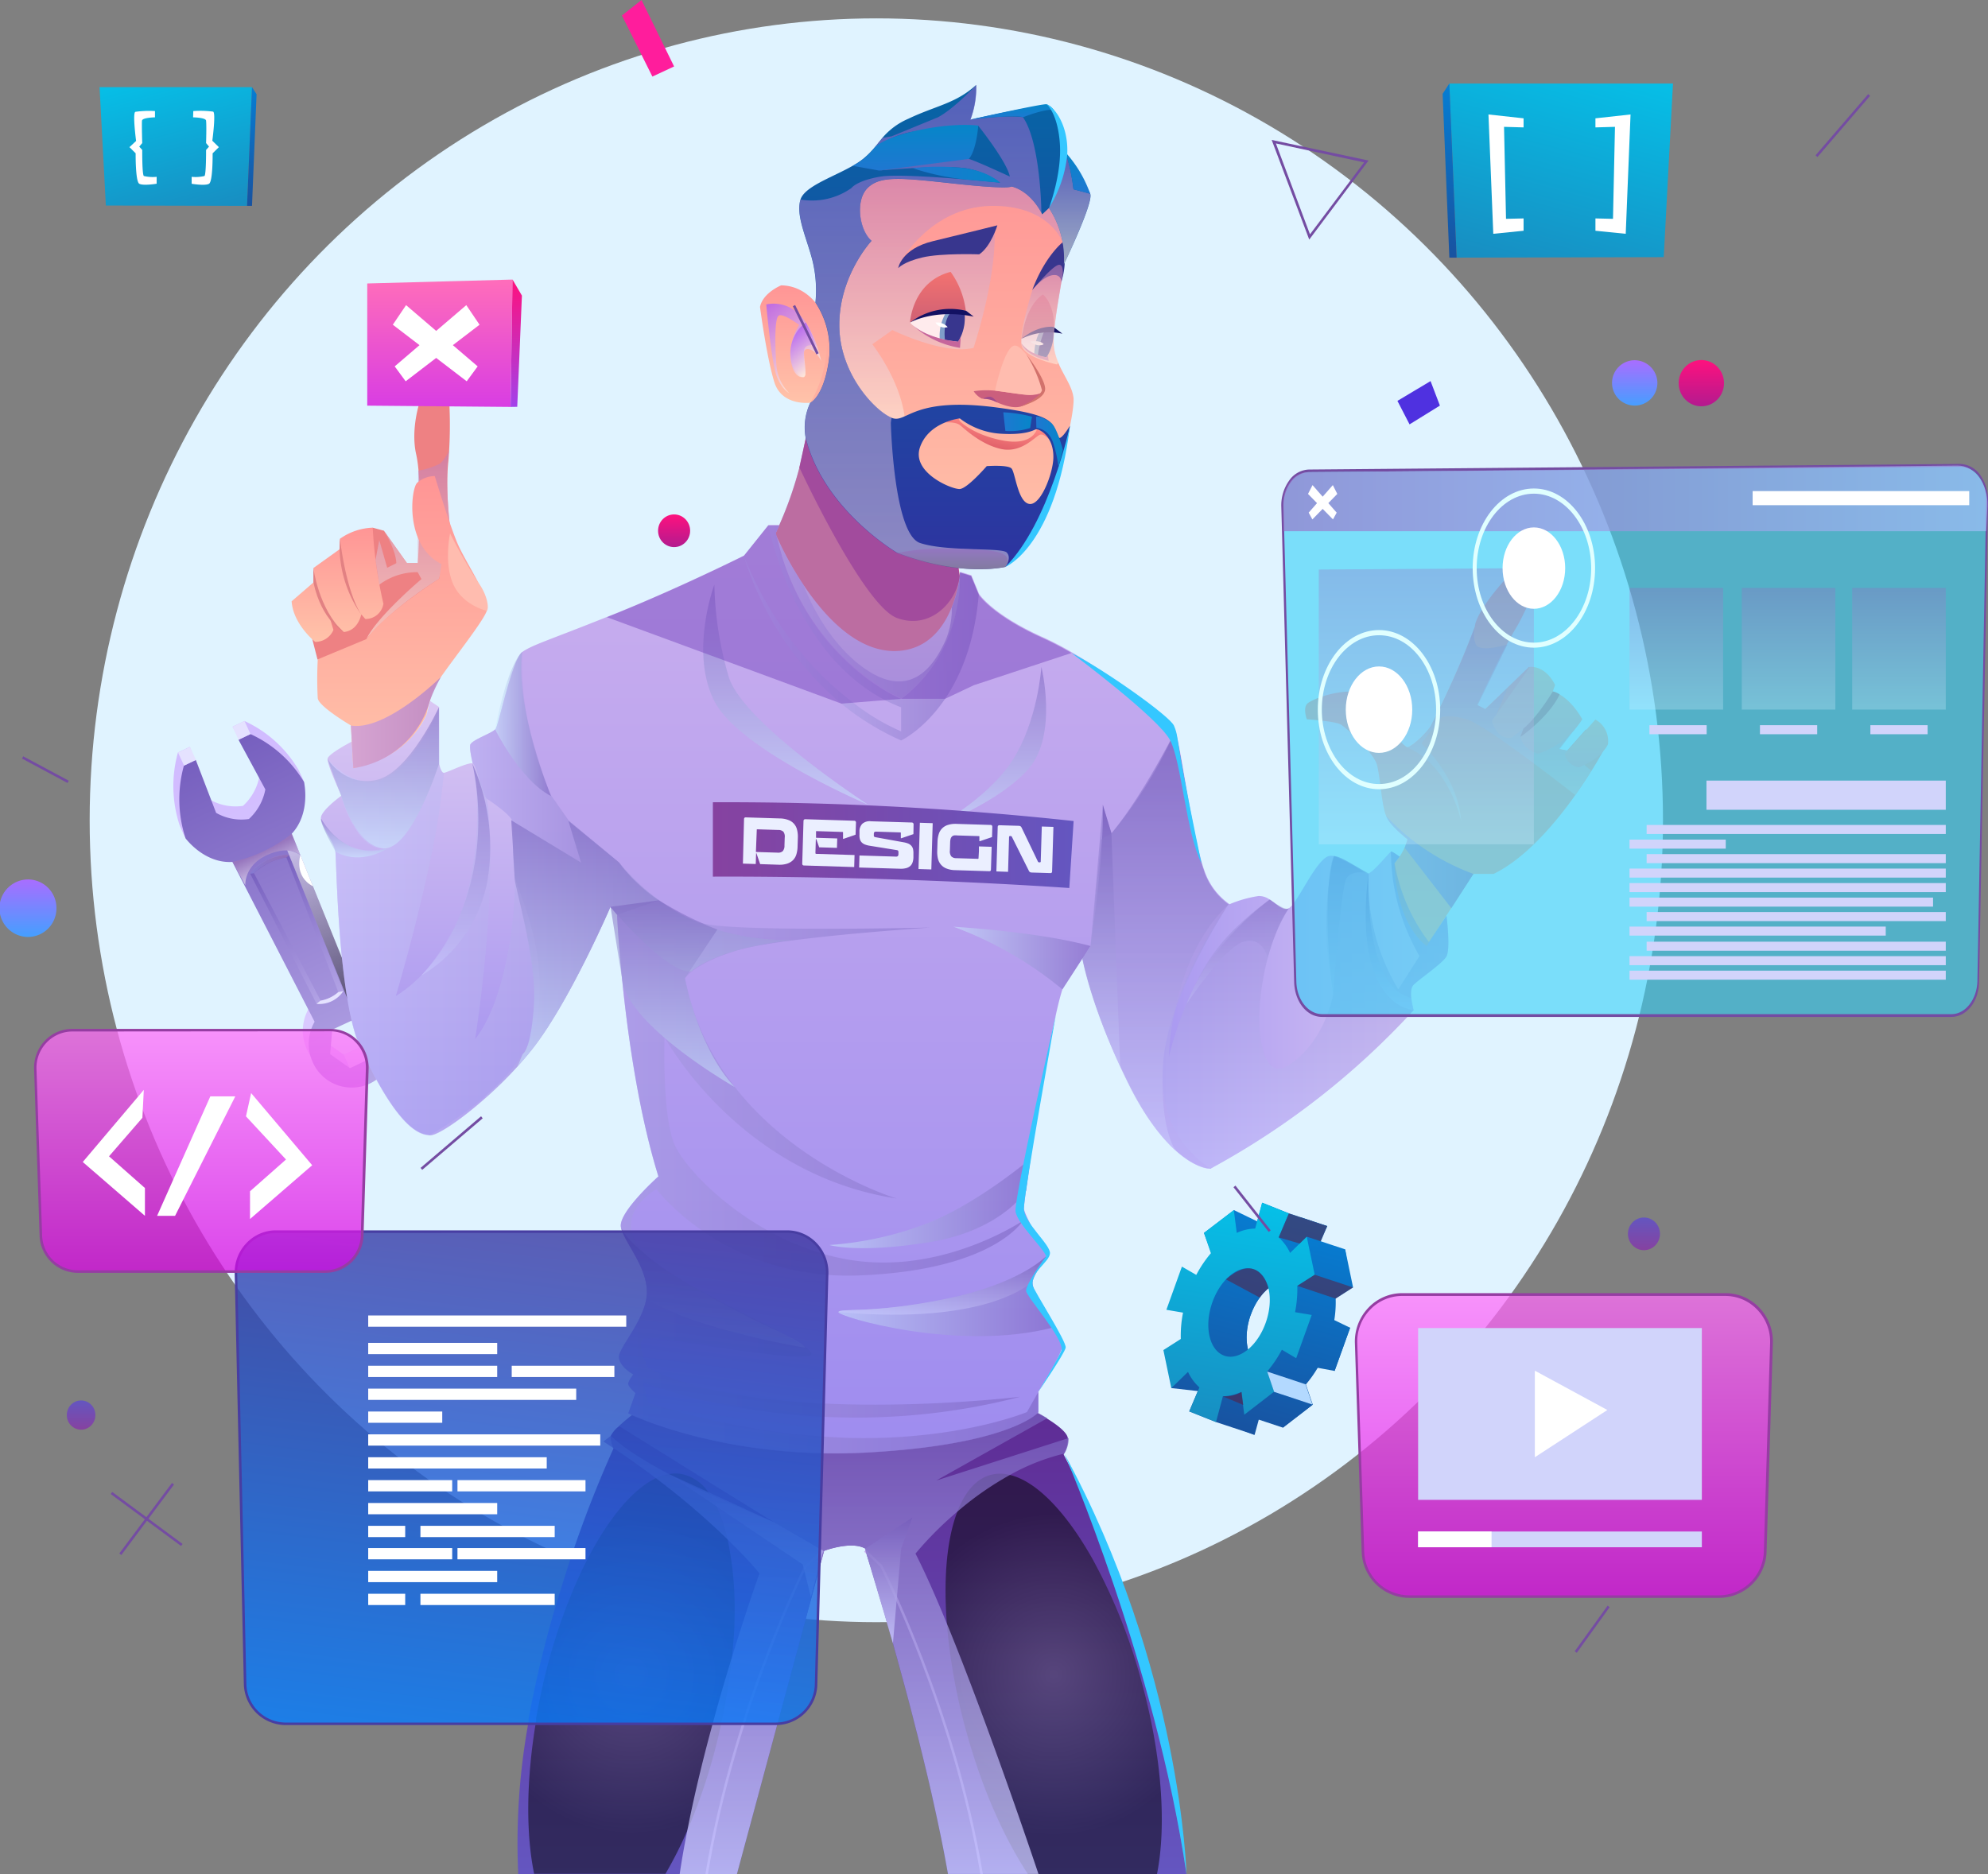 <svg xmlns="http://www.w3.org/2000/svg" xmlns:xlink="http://www.w3.org/1999/xlink" viewBox="0 0 391.76 369.4"><rect x="0" y="0" width="391.76" height="369.4" fill="#808080" stroke="none"/><defs><style>.cls-1{isolation:isolate;}.cls-2{fill:#f1f1f4;}.cls-3{fill:#e0f3ff;}.cls-4{fill:url(#Áåçûìÿííûé_ãðàäèåíò_29);}.cls-5{fill:url(#Áåçûìÿííûé_ãðàäèåíò_28);}.cls-6{fill:#e5e2ff;}.cls-7{fill:url(#Áåçûìÿííûé_ãðàäèåíò_28-2);}.cls-118,.cls-17,.cls-18,.cls-19,.cls-22,.cls-24,.cls-30,.cls-33,.cls-35,.cls-38,.cls-39,.cls-40,.cls-41,.cls-42,.cls-43,.cls-44,.cls-45,.cls-46,.cls-47,.cls-48,.cls-49,.cls-50,.cls-51,.cls-52,.cls-53,.cls-54,.cls-57,.cls-58,.cls-59,.cls-60,.cls-61,.cls-62,.cls-66,.cls-77,.cls-8,.cls-80,.cls-81,.cls-82,.cls-86,.cls-87,.cls-9,.cls-94,.cls-95,.cls-96,.cls-97,.cls-98,.cls-99{mix-blend-mode:multiply;}.cls-8,.cls-9{opacity:0.62;}.cls-8{fill:url(#Áåçûìÿííûé_ãðàäèåíò_27);}.cls-9{fill:url(#Áåçûìÿííûé_ãðàäèåíò_94);}.cls-10,.cls-13,.cls-14{mix-blend-mode:screen;}.cls-10,.cls-118,.cls-13,.cls-14,.cls-22,.cls-24,.cls-39,.cls-40,.cls-41,.cls-42,.cls-43,.cls-44,.cls-45,.cls-46,.cls-47,.cls-49,.cls-51,.cls-52,.cls-53,.cls-54,.cls-57,.cls-59,.cls-60,.cls-61,.cls-62,.cls-82{opacity:0.5;}.cls-10{fill:url(#Áåçûìÿííûé_ãðàäèåíò_95);}.cls-11{fill:#fff;}.cls-12{fill:url(#Áåçûìÿííûé_ãðàäèåíò_74);}.cls-13{fill:url(#Áåçûìÿííûé_ãðàäèåíò_83);}.cls-14{fill:url(#Áåçûìÿííûé_ãðàäèåíò_83-2);}.cls-15{fill:url(#Áåçûìÿííûé_ãðàäèåíò_26);}.cls-16{fill:url(#Áåçûìÿííûé_ãðàäèåíò_26-2);}.cls-17,.cls-18,.cls-19,.cls-48{opacity:0.76;}.cls-17{fill:url(#Áåçûìÿííûé_ãðàäèåíò_70);}.cls-18{fill:url(#Áåçûìÿííûé_ãðàäèåíò_70-2);}.cls-19{fill:url(#Áåçûìÿííûé_ãðàäèåíò_70-3);}.cls-20{fill:#fe9083;}.cls-21{fill:url(#Áåçûìÿííûé_ãðàäèåíò_354);}.cls-22{fill:url(#Áåçûìÿííûé_ãðàäèåíò_70-4);}.cls-23{fill:url(#Áåçûìÿííûé_ãðàäèåíò_26-3);}.cls-24{fill:url(#Áåçûìÿííûé_ãðàäèåíò_70-5);}.cls-25{fill:url(#Áåçûìÿííûé_ãðàäèåíò_178);}.cls-26{fill:url(#Áåçûìÿííûé_ãðàäèåíò_55);}.cls-27{fill:#cb4d7a;}.cls-28{fill:#ee8183;}.cls-29{fill:url(#Áåçûìÿííûé_ãðàäèåíò_71);}.cls-30,.cls-35,.cls-66,.cls-77,.cls-80,.cls-81,.cls-92,.cls-94{opacity:0.6;}.cls-30{fill:url(#Áåçûìÿííûé_ãðàäèåíò_48);}.cls-31{fill:url(#Áåçûìÿííûé_ãðàäèåíò_71-2);}.cls-32{fill:#e28183;}.cls-33,.cls-38{opacity:0.91;}.cls-33{fill:url(#Áåçûìÿííûé_ãðàäèåíò_73);}.cls-34{fill:url(#Áåçûìÿííûé_ãðàäèåíò_71-3);}.cls-35{fill:url(#Áåçûìÿííûé_ãðàäèåíò_48-2);}.cls-36{fill:url(#Áåçûìÿííûé_ãðàäèåíò_64);}.cls-37{fill:url(#Áåçûìÿííûé_ãðàäèåíò_64-2);}.cls-38{fill:url(#Áåçûìÿííûé_ãðàäèåíò_73-2);}.cls-39{fill:url(#Áåçûìÿííûé_ãðàäèåíò_70-6);}.cls-40{fill:url(#Áåçûìÿííûé_ãðàäèåíò_70-7);}.cls-41{fill:url(#Áåçûìÿííûé_ãðàäèåíò_4);}.cls-42{fill:url(#Áåçûìÿííûé_ãðàäèåíò_4-2);}.cls-43{fill:url(#Áåçûìÿííûé_ãðàäèåíò_4-3);}.cls-44{fill:url(#Áåçûìÿííûé_ãðàäèåíò_4-4);}.cls-45{fill:url(#Áåçûìÿííûé_ãðàäèåíò_4-5);}.cls-46{fill:url(#Áåçûìÿííûé_ãðàäèåíò_4-6);}.cls-47{fill:url(#Áåçûìÿííûé_ãðàäèåíò_4-7);}.cls-48{fill:url(#Áåçûìÿííûé_ãðàäèåíò_70-8);}.cls-49{fill:url(#Áåçûìÿííûé_ãðàäèåíò_70-9);}.cls-50,.cls-58,.cls-95,.cls-96,.cls-97,.cls-98{opacity:0.3;}.cls-50{fill:url(#Áåçûìÿííûé_ãðàäèåíò_70-10);}.cls-51{fill:url(#Áåçûìÿííûé_ãðàäèåíò_4-8);}.cls-52{fill:url(#Áåçûìÿííûé_ãðàäèåíò_70-11);}.cls-53{fill:url(#Áåçûìÿííûé_ãðàäèåíò_4-9);}.cls-54{fill:url(#Áåçûìÿííûé_ãðàäèåíò_4-10);}.cls-55{fill:url(#Áåçûìÿííûé_ãðàäèåíò_25);}.cls-56{fill:#ebefff;}.cls-57{fill:url(#Áåçûìÿííûé_ãðàäèåíò_70-12);}.cls-58{fill:url(#Áåçûìÿííûé_ãðàäèåíò_70-13);}.cls-59{fill:url(#Áåçûìÿííûé_ãðàäèåíò_70-14);}.cls-60{fill:url(#Áåçûìÿííûé_ãðàäèåíò_70-15);}.cls-61{fill:url(#Áåçûìÿííûé_ãðàäèåíò_70-16);}.cls-62{fill:#7a4ac0;}.cls-63{fill:url(#Áåçûìÿííûé_ãðàäèåíò_71-4);}.cls-64{fill:url(#Áåçûìÿííûé_ãðàäèåíò_71-5);}.cls-65{fill:url(#Áåçûìÿííûé_ãðàäèåíò_387);}.cls-66{fill:url(#Áåçûìÿííûé_ãðàäèåíò_48-3);}.cls-67{fill:#38368e;}.cls-68{fill:url(#Áåçûìÿííûé_ãðàäèåíò_59);}.cls-69{fill:url(#Áåçûìÿííûé_ãðàäèåíò_184);}.cls-70{fill:#ffebed;}.cls-71{fill:#7f9ec9;}.cls-72{fill:#131163;}.cls-73{fill:#c6659c;}.cls-74{fill:#cb5f7d;}.cls-75{fill:#9f4a8b;}.cls-76{fill:#ffbcaf;}.cls-77{fill:url(#Áåçûìÿííûé_ãðàäèåíò_48-4);}.cls-78{fill:url(#Áåçûìÿííûé_ãðàäèåíò_292);}.cls-79{fill:#d2726c;}.cls-80{fill:url(#Áåçûìÿííûé_ãðàäèåíò_35);}.cls-81{fill:url(#Áåçûìÿííûé_ãðàäèåíò_52);}.cls-82{fill:url(#Áåçûìÿííûé_ãðàäèåíò_397);}.cls-83{fill:url(#Áåçûìÿííûé_ãðàäèåíò_141);}.cls-84{fill:url(#Áåçûìÿííûé_ãðàäèåíò_141-2);}.cls-85{fill:url(#Áåçûìÿííûé_ãðàäèåíò_141-3);}.cls-86,.cls-87{opacity:0.8;}.cls-86{fill:url(#Áåçûìÿííûé_ãðàäèåíò_285);}.cls-87{fill:url(#Áåçûìÿííûé_ãðàäèåíò_285-2);}.cls-88{fill:#34c7ff;}.cls-89{fill:url(#Áåçûìÿííûé_ãðàäèåíò_141-4);}.cls-90{fill:url(#Áåçûìÿííûé_ãðàäèåíò_141-5);}.cls-91{fill:url(#Áåçûìÿííûé_ãðàäèåíò_141-6);}.cls-92{fill:#36d1f7;}.cls-93{fill:#744ca2;}.cls-94{fill:url(#Áåçûìÿííûé_ãðàäèåíò_89);}.cls-95{fill:url(#Áåçûìÿííûé_ãðàäèåíò_85);}.cls-96{fill:url(#Áåçûìÿííûé_ãðàäèåíò_85-2);}.cls-97{fill:url(#Áåçûìÿííûé_ãðàäèåíò_85-3);}.cls-98{fill:url(#Áåçûìÿííûé_ãðàäèåíò_85-4);}.cls-99{fill:#d1d4fb;}.cls-100,.cls-119{mix-blend-mode:soft-light;}.cls-101{fill:#e0ffff;}.cls-102{fill:url(#Áåçûìÿííûé_ãðàäèåíò_65);}.cls-103{fill:url(#Áåçûìÿííûé_ãðàäèåíò_14);}.cls-104{opacity:0.81;fill:url(#Áåçûìÿííûé_ãðàäèåíò_115);}.cls-105{fill:#473da2;}.cls-106{fill:url(#Áåçûìÿííûé_ãðàäèåíò_302);}.cls-107{fill:url(#Áåçûìÿííûé_ãðàäèåíò_302-2);}.cls-108{fill:url(#Áåçûìÿííûé_ãðàäèåíò_322);}.cls-109{fill:url(#Áåçûìÿííûé_ãðàäèåíò_322-2);}.cls-110{fill:url(#Áåçûìÿííûé_ãðàäèåíò_25-2);}.cls-111{fill:url(#Áåçûìÿííûé_ãðàäèåíò_25-3);}.cls-112,.cls-114{opacity:0.73;}.cls-112{fill:url(#Áåçûìÿííûé_ãðàäèåíò_97);}.cls-113{fill:#953da2;}.cls-114{fill:url(#Áåçûìÿííûé_ãðàäèåíò_97-2);}.cls-115,.cls-116,.cls-117,.cls-118,.cls-119,.cls-122,.cls-123,.cls-124,.cls-125{fill-rule:evenodd;}.cls-115{fill:url(#Áåçûìÿííûé_ãðàäèåíò_206);}.cls-116{fill:url(#Áåçûìÿííûé_ãðàäèåíò_206-2);}.cls-117{fill:url(#Áåçûìÿííûé_ãðàäèåíò_107);}.cls-118{fill:#601734;}.cls-119{fill:#b3d9ff;}.cls-120{fill:#ff1d9c;}.cls-121{fill:#4f31e0;}.cls-122{fill:url(#Áåçûìÿííûé_ãðàäèåíò_107-2);}.cls-123{fill:url(#Áåçûìÿííûé_ãðàäèåíò_206-3);}.cls-124{fill:url(#Áåçûìÿííûé_ãðàäèåíò_107-3);}.cls-125{fill:url(#Áåçûìÿííûé_ãðàäèåíò_206-4);}</style><linearGradient id="Áåçûìÿííûé_ãðàäèåíò_29" x1="45.18" y1="242.57" x2="45.18" y2="170.2" gradientTransform="matrix(0.91, -0.42, 0.42, 0.91, -71.47, 10.14)" gradientUnits="userSpaceOnUse"><stop offset="0" stop-color="#dbccff"/><stop offset="1" stop-color="#d1bbff"/></linearGradient><linearGradient id="Áåçûìÿííûé_ãðàäèåíò_28" x1="45.17" y1="245.4" x2="45.17" y2="173.03" gradientTransform="matrix(0.91, -0.42, 0.42, 0.91, -71.47, 10.14)" gradientUnits="userSpaceOnUse"><stop offset="0" stop-color="#b5a6e7"/><stop offset="1" stop-color="#7760bf"/></linearGradient><linearGradient id="Áåçûìÿííûé_ãðàäèåíò_28-2" x1="45.09" y1="227.41" x2="45.09" y2="196.92" xlink:href="#Áåçûìÿííûé_ãðàäèåíò_28"/><linearGradient id="Áåçûìÿííûé_ãðàäèåíò_27" x1="40.81" y1="197.55" x2="49.36" y2="197.55" gradientTransform="matrix(0.91, -0.42, 0.42, 0.91, -71.47, 10.14)" gradientUnits="userSpaceOnUse"><stop offset="0" stop-color="#8b8be0"/><stop offset="1" stop-color="#a177b7"/></linearGradient><linearGradient id="Áåçûìÿííûé_ãðàäèåíò_94" x1="45.11" y1="199.59" x2="45.11" y2="194.27" gradientTransform="matrix(0.91, -0.42, 0.42, 0.91, -71.47, 10.14)" gradientUnits="userSpaceOnUse"><stop offset="0" stop-color="#fff"/><stop offset="1" stop-color="#a177b7"/></linearGradient><linearGradient id="Áåçûìÿííûé_ãðàäèåíò_95" x1="49.48" y1="230.5" x2="49.48" y2="196.88" gradientTransform="matrix(0.91, -0.42, 0.42, 0.91, -71.47, 10.14)" gradientUnits="userSpaceOnUse"><stop offset="0"/><stop offset="1" stop-color="#fff"/></linearGradient><linearGradient id="Áåçûìÿííûé_ãðàäèåíò_74" x1="167.88" y1="369.36" x2="167.88" y2="278.4" gradientUnits="userSpaceOnUse"><stop offset="0" stop-color="#6456c0"/><stop offset="1" stop-color="#5f2c95"/></linearGradient><radialGradient id="Áåçûìÿííûé_ãðàäèåíò_83" cx="124.44" cy="330.66" r="30.91" gradientTransform="translate(0 -7.23) scale(1 1.02)" gradientUnits="userSpaceOnUse"><stop offset="0" stop-color="#4b474b"/><stop offset="1"/></radialGradient><radialGradient id="Áåçûìÿííûé_ãðàäèåíò_83-2" cx="207.64" cy="330.66" r="31.24" xlink:href="#Áåçûìÿííûé_ãðàäèåíò_83"/><linearGradient id="Áåçûìÿííûé_ãðàäèåíò_26" x1="139.01" y1="337.43" x2="162.41" y2="337.43" gradientUnits="userSpaceOnUse"><stop offset="0" stop-color="#9e8cef"/><stop offset="1" stop-color="#caafee"/></linearGradient><linearGradient id="Áåçûìÿííûé_ãðàäèåíò_26-2" x1="261.22" y1="337.43" x2="284.62" y2="337.43" gradientTransform="matrix(-1, 0, 0, 1, 454.9, 0)" xlink:href="#Áåçûìÿííûé_ãðàäèåíò_26"/><linearGradient id="Áåçûìÿííûé_ãðàäèåíò_70" x1="164.74" y1="369.36" x2="164.74" y2="278.4" gradientUnits="userSpaceOnUse"><stop offset="0" stop-color="#ccf"/><stop offset="1" stop-color="#755cbb"/></linearGradient><linearGradient id="Áåçûìÿííûé_ãðàäèåíò_70-2" x1="175.13" y1="323.88" x2="175.13" y2="299.07" xlink:href="#Áåçûìÿííûé_ãðàäèåíò_70"/><linearGradient id="Áåçûìÿííûé_ãðàäèåíò_70-3" x1="146.95" y1="314.76" x2="146.95" y2="290.45" xlink:href="#Áåçûìÿííûé_ãðàäèåíò_70"/><linearGradient id="Áåçûìÿííûé_ãðàäèåíò_354" x1="171.12" y1="141.43" x2="171.12" y2="105.13" gradientUnits="userSpaceOnUse"><stop offset="0" stop-color="#d5cdf8"/><stop offset="1" stop-color="#f3edfb"/></linearGradient><linearGradient id="Áåçûìÿííûé_ãðàäèåíò_70-4" x1="152.79" y1="123.24" x2="189.46" y2="123.24" xlink:href="#Áåçûìÿííûé_ãðàäèåíò_70"/><linearGradient id="Áåçûìÿííûé_ãðàäèåíò_26-3" x1="160.64" y1="286.5" x2="160.64" y2="103.55" xlink:href="#Áåçûìÿííûé_ãðàäèåíò_26"/><linearGradient id="Áåçûìÿííûé_ãðàäèåíò_70-5" x1="86.17" y1="172.49" x2="129.87" y2="172.49" xlink:href="#Áåçûìÿííûé_ãðàäèåíò_70"/><linearGradient id="Áåçûìÿííûé_ãðàäèåíò_178" x1="84.82" y1="223.73" x2="84.82" y2="138.18" gradientUnits="userSpaceOnUse"><stop offset="0" stop-color="#9e8cef"/><stop offset="1" stop-color="#dac7f3"/></linearGradient><linearGradient id="Áåçûìÿííûé_ãðàäèåíò_55" x1="229.11" y1="199.08" x2="285.42" y2="199.08" gradientUnits="userSpaceOnUse"><stop offset="0" stop-color="#a999f1"/><stop offset="1" stop-color="#dac7f3"/></linearGradient><linearGradient id="Áåçûìÿííûé_ãðàäèåíò_71" x1="66.51" y1="126.52" x2="66.51" y2="103.96" gradientUnits="userSpaceOnUse"><stop offset="0.02" stop-color="#ffc2a9"/><stop offset="1" stop-color="#ff9595"/></linearGradient><linearGradient id="Áåçûìÿííûé_ãðàäèåíò_48" x1="80.44" y1="125.98" x2="80.44" y2="88.64" gradientUnits="userSpaceOnUse"><stop offset="0" stop-color="#ffeadb"/><stop offset="0.99" stop-color="#c27cb6"/></linearGradient><linearGradient id="Áåçûìÿííûé_ãðàäèåíò_71-2" x1="79.25" y1="151.38" x2="79.25" y2="93.82" xlink:href="#Áåçûìÿííûé_ãðàäèåíò_71"/><linearGradient id="Áåçûìÿííûé_ãðàäèåíò_73" x1="69.15" y1="142.4" x2="86.9" y2="142.4" gradientUnits="userSpaceOnUse"><stop offset="0.02" stop-color="#d1a1d6"/><stop offset="0.99" stop-color="#bd89c4"/></linearGradient><linearGradient id="Áåçûìÿííûé_ãðàäèåíò_71-3" x1="286.58" y1="186.45" x2="286.58" y2="109.47" xlink:href="#Áåçûìÿííûé_ãðàäèåíò_71"/><linearGradient id="Áåçûìÿííûé_ãðàäèåíò_48-2" x1="295.5" y1="161.78" x2="295.5" y2="123.54" xlink:href="#Áåçûìÿííûé_ãðàäèåíò_48"/><linearGradient id="Áåçûìÿííûé_ãðàäèåíò_64" x1="302.9" y1="148.58" x2="302.9" y2="131.44" gradientUnits="userSpaceOnUse"><stop offset="0" stop-color="#ffb0b0"/><stop offset="0.98" stop-color="#ffc2a9"/></linearGradient><linearGradient id="Áåçûìÿííûé_ãðàäèåíò_64-2" x1="312.65" y1="151.22" x2="312.65" y2="141.82" xlink:href="#Áåçûìÿííûé_ãðàäèåíò_64"/><linearGradient id="Áåçûìÿííûé_ãðàäèåíò_73-2" x1="273.21" y1="169.96" x2="290.36" y2="169.96" xlink:href="#Áåçûìÿííûé_ãðàäèåíò_73"/><linearGradient id="Áåçûìÿííûé_ãðàäèåíò_70-6" x1="249.35" y1="230.31" x2="249.35" y2="144.15" xlink:href="#Áåçûìÿííûé_ãðàäèåíò_70"/><linearGradient id="Áåçûìÿííûé_ãðàäèåíò_70-7" x1="63.27" y1="212.95" x2="204.62" y2="212.95" xlink:href="#Áåçûìÿííûé_ãðàäèåíò_70"/><linearGradient id="Áåçûìÿííûé_ãðàäèåíò_4" x1="187.89" y1="188.83" x2="214.91" y2="188.83" gradientUnits="userSpaceOnUse"><stop offset="0" stop-color="#ccedff"/><stop offset="1" stop-color="#755cbb"/></linearGradient><linearGradient id="Áåçûìÿííûé_ãðàäèåíò_4-2" x1="163.38" y1="237.18" x2="203.09" y2="237.18" xlink:href="#Áåçûìÿííûé_ãðàäèåíò_4"/><linearGradient id="Áåçûìÿííûé_ãðàäèåíò_4-3" x1="165.22" y1="255.48" x2="207.64" y2="255.48" xlink:href="#Áåçûìÿííûé_ãðàäèåíò_4"/><linearGradient id="Áåçûìÿííûé_ãðàäèåíò_4-4" x1="128.71" y1="210.16" x2="128.71" y2="161.62" xlink:href="#Áåçûìÿííûé_ãðàäèåíò_4"/><linearGradient id="Áåçûìÿííûé_ãðàäèåíò_4-5" x1="132.55" y1="214.24" x2="132.55" y2="177.45" xlink:href="#Áåçûìÿííûé_ãðàäèåíò_4"/><linearGradient id="Áåçûìÿííûé_ãðàäèåíò_4-6" x1="75.51" y1="167.21" x2="75.51" y2="139.4" xlink:href="#Áåçûìÿííûé_ãðàäèåíò_4"/><linearGradient id="Áåçûìÿííûé_ãðàäèåíò_4-7" x1="97.57" y1="142.72" x2="108.56" y2="142.72" xlink:href="#Áåçûìÿííûé_ãðàäèåíò_4"/><linearGradient id="Áåçûìÿííûé_ãðàäèåíò_70-8" x1="217.03" y1="210.16" x2="217.03" y2="158.63" xlink:href="#Áåçûìÿííûé_ãðàäèåíò_70"/><linearGradient id="Áåçûìÿííûé_ãðàäèåíò_70-9" x1="273.85" y1="199.08" x2="273.85" y2="172.15" xlink:href="#Áåçûìÿííûé_ãðàäèåíò_70"/><linearGradient id="Áåçûìÿííûé_ãðàäèåíò_70-10" x1="243.9" y1="197.88" x2="243.9" y2="177.29" xlink:href="#Áåçûìÿííûé_ãðàäèåíò_70"/><linearGradient id="Áåçûìÿííûé_ãðàäèåíò_4-8" x1="69.8" y1="168.98" x2="69.8" y2="161.34" xlink:href="#Áåçûìÿííûé_ãðàäèåíò_4"/><linearGradient id="Áåçûìÿííûé_ãðàäèåíò_70-11" x1="89.83" y1="192.29" x2="89.83" y2="150.51" xlink:href="#Áåçûìÿííûé_ãðàäèåíò_70"/><linearGradient id="Áåçûìÿííûé_ãðàäèåíò_4-9" x1="195.25" y1="162.88" x2="195.25" y2="131.44" xlink:href="#Áåçûìÿííûé_ãðàäèåíò_4"/><linearGradient id="Áåçûìÿííûé_ãðàäèåíò_4-10" x1="154.85" y1="158.63" x2="154.85" y2="115.24" xlink:href="#Áåçûìÿííûé_ãðàäèåíò_4"/><linearGradient id="Áåçûìÿííûé_ãðàäèåíò_25" x1="140.48" y1="166.57" x2="211.57" y2="166.57" gradientUnits="userSpaceOnUse"><stop offset="0" stop-color="#8642a0"/><stop offset="1" stop-color="#6456c0"/></linearGradient><linearGradient id="Áåçûìÿííûé_ãðàäèåíò_70-12" x1="146.61" y1="124.74" x2="192.87" y2="124.74" xlink:href="#Áåçûìÿííûé_ãðàäèåíò_70"/><linearGradient id="Áåçûìÿííûé_ãðàäèåíò_70-13" x1="265.53" y1="196.01" x2="265.53" y2="168.71" xlink:href="#Áåçûìÿííûé_ãðàäèåíò_70"/><linearGradient id="Áåçûìÿííûé_ãðàäèåíò_70-14" x1="227.69" y1="226.8" x2="227.69" y2="144.15" xlink:href="#Áåçûìÿííûé_ãðàäèåíò_70"/><linearGradient id="Áåçûìÿííûé_ãðàäèåíò_70-15" x1="140.53" y1="265.63" x2="140.53" y2="241.93" xlink:href="#Áåçûìÿííûé_ãðàäèåíò_70"/><linearGradient id="Áåçûìÿííûé_ãðàäèåíò_70-16" x1="185.68" y1="259.12" x2="185.68" y2="247.61" xlink:href="#Áåçûìÿííûé_ãðàäèåíò_70"/><linearGradient id="Áåçûìÿííûé_ãðàäèåíò_71-4" x1="185.18" y1="111.22" x2="185.18" y2="32.5" xlink:href="#Áåçûìÿííûé_ãðàäèåíò_71"/><linearGradient id="Áåçûìÿííûé_ãðàäèåíò_71-5" x1="156.4" y1="79.45" x2="156.4" y2="56.24" xlink:href="#Áåçûìÿííûé_ãðàäèåíò_71"/><linearGradient id="Áåçûìÿííûé_ãðàäèåíò_387" x1="195.9" y1="88.23" x2="196.87" y2="83.19" gradientUnits="userSpaceOnUse"><stop offset="0" stop-color="#e1616a"/><stop offset="1" stop-color="#ff8883"/></linearGradient><linearGradient id="Áåçûìÿííûé_ãðàäèåíò_48-3" x1="187.3" y1="84.35" x2="187.3" y2="33.64" xlink:href="#Áåçûìÿííûé_ãðàäèåíò_48"/><linearGradient id="Áåçûìÿííûé_ãðàäèåíò_59" x1="184.87" y1="63.58" x2="184.87" y2="53.54" gradientUnits="userSpaceOnUse"><stop offset="0" stop-color="#cf6074"/><stop offset="1" stop-color="#f37270"/></linearGradient><linearGradient id="Áåçûìÿííûé_ãðàäèåíò_184" x1="204.52" y1="66.77" x2="204.52" y2="58.03" gradientUnits="userSpaceOnUse"><stop offset="0" stop-color="#cf6074"/><stop offset="1" stop-color="#ff817f"/></linearGradient><linearGradient id="Áåçûìÿííûé_ãðàäèåíò_48-4" x1="205.33" y1="71.86" x2="205.33" y2="52.19" xlink:href="#Áåçûìÿííûé_ãðàäèåíò_48"/><linearGradient id="Áåçûìÿííûé_ãðàäèåíò_292" x1="186.22" y1="112.21" x2="186.22" y2="16.74" gradientUnits="userSpaceOnUse"><stop offset="0" stop-color="#2e33a0"/><stop offset="1" stop-color="#0665a5"/></linearGradient><linearGradient id="Áåçûìÿííûé_ãðàäèåíò_35" x1="210.81" y1="52.09" x2="210.81" y2="30.07" gradientUnits="userSpaceOnUse"><stop offset="0" stop-color="#ffeadb"/><stop offset="0.99" stop-color="#8860c7"/></linearGradient><linearGradient id="Áåçûìÿííûé_ãðàäèåíò_52" x1="181.37" y1="112.21" x2="181.37" y2="16.74" gradientUnits="userSpaceOnUse"><stop offset="0" stop-color="#ccc2db"/><stop offset="0.99" stop-color="#8860c7"/></linearGradient><linearGradient id="Áåçûìÿííûé_ãðàäèåíò_397" x1="187.65" y1="112.18" x2="187.65" y2="108.08" gradientUnits="userSpaceOnUse"><stop offset="0" stop-color="#776d7e"/><stop offset="1" stop-color="#9d68c2"/></linearGradient><linearGradient id="Áåçûìÿííûé_ãðàäèåíò_141" x1="199.46" y1="23.59" x2="199.46" y2="20.54" gradientUnits="userSpaceOnUse"><stop offset="0" stop-color="#1f77d1"/><stop offset="1" stop-color="#0686c9"/></linearGradient><linearGradient id="Áåçûìÿííûé_ãðàäèåíò_141-2" x1="180.42" y1="33.62" x2="180.42" y2="24.61" xlink:href="#Áåçûìÿííûé_ãðàäèåíò_141"/><linearGradient id="Áåçûìÿííûé_ãðàäèåíò_141-3" x1="212.44" y1="38.19" x2="212.44" y2="30.07" xlink:href="#Áåçûìÿííûé_ãðàäèåíò_141"/><linearGradient id="Áåçûìÿííûé_ãðàäèåíò_285" x1="159.79" y1="73.96" x2="149.43" y2="61.26" gradientUnits="userSpaceOnUse"><stop offset="0" stop-color="#ffeadb"/><stop offset="0.99" stop-color="#b060f4"/></linearGradient><linearGradient id="Áåçûìÿííûé_ãðàäèåíò_285-2" x1="160.83" y1="72.3" x2="155.72" y2="66.04" xlink:href="#Áåçûìÿííûé_ãðàäèåíò_285"/><linearGradient id="Áåçûìÿííûé_ãðàäèåíò_141-4" x1="179.83" y1="34.43" x2="197.09" y2="34.43" xlink:href="#Áåçûìÿííûé_ãðàäèåíò_141"/><linearGradient id="Áåçûìÿííûé_ãðàäèåíò_141-5" x1="204.18" y1="87.08" x2="209.42" y2="87.08" xlink:href="#Áåçûìÿííûé_ãðàäèåíò_141"/><linearGradient id="Áåçûìÿííûé_ãðàäèåíò_141-6" x1="197.71" y1="83.11" x2="203.36" y2="83.11" xlink:href="#Áåçûìÿííûé_ãðàäèåíò_141"/><linearGradient id="Áåçûìÿííûé_ãðàäèåíò_89" x1="252.84" y1="98.23" x2="391.65" y2="98.23" gradientUnits="userSpaceOnUse"><stop offset="0" stop-color="#9d68c2"/><stop offset="1" stop-color="#aec2ff"/></linearGradient><linearGradient id="Áåçûìÿííûé_ãðàäèåíò_85" x1="281.07" y1="166.41" x2="281.07" y2="111.97" gradientUnits="userSpaceOnUse"><stop offset="0" stop-color="#ccedff"/><stop offset="1" stop-color="#9d68c2"/></linearGradient><linearGradient id="Áåçûìÿííûé_ãðàäèåíò_85-2" x1="352.46" y1="139.87" x2="352.46" y2="115.88" xlink:href="#Áåçûìÿííûé_ãðàäèåíò_85"/><linearGradient id="Áåçûìÿííûé_ãðàäèåíò_85-3" x1="374.22" y1="139.87" x2="374.22" y2="115.88" xlink:href="#Áåçûìÿííûé_ãðàäèåíò_85"/><linearGradient id="Áåçûìÿííûé_ãðàäèåíò_85-4" x1="330.34" y1="139.87" x2="330.34" y2="115.88" xlink:href="#Áåçûìÿííûé_ãðàäèåíò_85"/><linearGradient id="Áåçûìÿííûé_ãðàäèåíò_65" x1="86.69" y1="80.2" x2="86.69" y2="55.1" gradientUnits="userSpaceOnUse"><stop offset="0" stop-color="#d93de3"/><stop offset="1" stop-color="#ff6dba"/></linearGradient><linearGradient id="Áåçûìÿííûé_ãðàäèåíò_14" x1="101.74" y1="80.2" x2="101.74" y2="55.1" gradientUnits="userSpaceOnUse"><stop offset="0" stop-color="#a242ea"/><stop offset="1" stop-color="#fe117e"/></linearGradient><linearGradient id="Áåçûìÿííûé_ãðàäèåíò_115" x1="96.92" y1="344.91" x2="110.46" y2="237.07" gradientUnits="userSpaceOnUse"><stop offset="0" stop-color="#067eff"/><stop offset="1" stop-color="#3e37a0"/></linearGradient><linearGradient id="Áåçûìÿííûé_ãðàäèåíò_302" x1="322.14" y1="80.08" x2="322.14" y2="70.97" gradientUnits="userSpaceOnUse"><stop offset="0" stop-color="#459fff"/><stop offset="1" stop-color="#a96dff"/></linearGradient><linearGradient id="Áåçûìÿííûé_ãðàäèåíò_302-2" x1="5.56" y1="184.62" x2="5.56" y2="173.28" xlink:href="#Áåçûìÿííûé_ãðàäèåíò_302"/><linearGradient id="Áåçûìÿííûé_ãðàäèåíò_322" x1="335.27" y1="80.08" x2="335.27" y2="70.97" gradientUnits="userSpaceOnUse"><stop offset="0" stop-color="#b31a8f"/><stop offset="1" stop-color="#fe117e"/></linearGradient><linearGradient id="Áåçûìÿííûé_ãðàäèåíò_322-2" x1="132.84" y1="107.83" x2="132.84" y2="101.39" xlink:href="#Áåçûìÿííûé_ãðàäèåíò_322"/><linearGradient id="Áåçûìÿííûé_ãðàäèåíò_25-2" x1="323.96" y1="246.4" x2="323.96" y2="239.96" xlink:href="#Áåçûìÿííûé_ãðàäèåíò_25"/><linearGradient id="Áåçûìÿííûé_ãðàäèåíò_25-3" x1="15.98" y1="281.78" x2="15.98" y2="276.02" xlink:href="#Áåçûìÿííûé_ãðàäèåíò_25"/><linearGradient id="Áåçûìÿííûé_ãðàäèåíò_97" x1="39.68" y1="250.62" x2="39.68" y2="203.04" gradientUnits="userSpaceOnUse"><stop offset="0" stop-color="#d906e3"/><stop offset="1" stop-color="#ff6df9"/></linearGradient><linearGradient id="Áåçûìÿííûé_ãðàäèåíò_97-2" x1="308.14" y1="314.68" x2="308.14" y2="255.16" xlink:href="#Áåçûìÿííûé_ãðàäèåíò_97"/><linearGradient id="Áåçûìÿííûé_ãðàäèåíò_206" x1="270.75" y1="251.94" x2="265.68" y2="208.44" gradientTransform="matrix(0.97, 0.26, -0.26, 0.97, 52.55, -30.65)" gradientUnits="userSpaceOnUse"><stop offset="0" stop-color="#1852a0"/><stop offset="1" stop-color="#067ed3"/></linearGradient><linearGradient id="Áåçûìÿííûé_ãðàäèåíò_206-2" x1="265.84" y1="252.09" x2="265.84" y2="207.5" xlink:href="#Áåçûìÿííûé_ãðàäèåíò_206"/><linearGradient id="Áåçûìÿííûé_ãðàäèåíò_107" x1="228.89" y1="265.31" x2="225.62" y2="237.17" gradientTransform="matrix(0.94, 0.33, -0.52, 1.49, 160.38, -189.57)" gradientUnits="userSpaceOnUse"><stop offset="0" stop-color="#188dc1"/><stop offset="1" stop-color="#06bfe7"/></linearGradient><linearGradient id="Áåçûìÿííûé_ãðàäèåíò_107-2" x1="301.08" y1="54.56" x2="312.58" y2="11.86" gradientTransform="matrix(1, 0, 0, 1, 0, 0)" xlink:href="#Áåçûìÿííûé_ãðàäèåíò_107"/><linearGradient id="Áåçûìÿííûé_ãðàäèåíò_206-3" x1="281.61" y1="49.71" x2="290.23" y2="17.71" gradientTransform="matrix(1, 0, 0, 1, 0, 0)" xlink:href="#Áåçûìÿííûé_ãðàäèåíò_206"/><linearGradient id="Áåçûìÿííûé_ãðàäèåíò_107-3" x1="-25.18" y1="43.15" x2="-17.34" y2="14.05" gradientTransform="matrix(-1, 0, 0, 1, 13.93, 0)" xlink:href="#Áåçûìÿííûé_ãðàäèåíò_107"/><linearGradient id="Áåçûìÿííûé_ãðàäèåíò_206-4" x1="-38.46" y1="39.85" x2="-32.58" y2="18.03" gradientTransform="matrix(-1, 0, 0, 1, 13.93, 0)" xlink:href="#Áåçûìÿííûé_ãðàäèåíò_206"/></defs><g class="cls-1"><g id="Layer_2" ><g id="illustration"><path class="cls-2" d="M51.85,162.25c0-.25.12-.37.35-.37l6.71.21a4.81,4.81,0,0,1,1.69.31,2.92,2.92,0,0,1,1.11.76,2.84,2.84,0,0,1,.59,1.16,5.09,5.09,0,0,1,.15,1.5l-.05,1.88a5.21,5.21,0,0,1-.25,1.49,2.76,2.76,0,0,1-.65,1.12,2.87,2.87,0,0,1-1.16.7,5.12,5.12,0,0,1-1.7.2L55,171.1l-.75-2.16h-.1l-.06,2.13L51.59,171Zm2.34,6.45,4.29.14a1.39,1.39,0,0,0,1-.3,1.7,1.7,0,0,0,.34-1.14l0-1.53a1.63,1.63,0,0,0-.27-1.17,1.46,1.46,0,0,0-1-.34l-4.1-.12a.14.14,0,0,0-.14,0,.21.21,0,0,0,0,.13Z"/><path class="cls-2" d="M66.08,166.16H66l-.08,2.73a.15.15,0,0,0,.16.18l7.54.23-.07,2.37-9.89-.3a.33.33,0,0,1-.34-.39l.25-8.37c0-.25.13-.37.37-.36l9.6.29a.33.33,0,0,1,.36.39l-.07,2.37-2.37.81h-.1l0-1.21c0-.09,0-.14-.11-.14l-5.08-.16c-.06,0-.11,0-.13.05a.27.27,0,0,0,0,.12l0,1.14,4.18.13-.05,1.85-3.51-.11Z"/><path class="cls-2" d="M82.85,166h-.1l0-1c0-.1,0-.16-.14-.16l-4.72-.15a.46.46,0,0,0-.36.11.44.44,0,0,0-.11.32v.22a.5.5,0,0,0,.08.35.76.76,0,0,0,.33.12l5.53,1a3.77,3.77,0,0,1,.89.26,1.64,1.64,0,0,1,.59.43,1.53,1.53,0,0,1,.31.64,3.54,3.54,0,0,1,.07.9l0,.72a3.53,3.53,0,0,1-.16,1,1.71,1.71,0,0,1-.47.72,1.93,1.93,0,0,1-.82.42,4.64,4.64,0,0,1-1.25.11l-8-.25.07-2.37,7.14.23a.59.59,0,0,0,.43-.11.64.64,0,0,0,.11-.42v-.25a.48.48,0,0,0-.07-.33.43.43,0,0,0-.31-.13l-5.33-.85a4.44,4.44,0,0,1-.92-.26,1.83,1.83,0,0,1-.63-.42,1.48,1.48,0,0,1-.33-.62,2.91,2.91,0,0,1-.09-.87l0-.64a2.16,2.16,0,0,1,.56-1.52,2.3,2.3,0,0,1,1.74-.49l8,.25c.25,0,.37.14.37.41l-.06,1.88Z"/><path class="cls-2" d="M86.21,172.06l.27-9.12L89,163l-.27,9.12Z"/><path class="cls-2" d="M98.13,168.52c0-.13,0-.27,0-.42a2.09,2.09,0,0,0,0-.38v-.12l2.5.08-.13,4.47c0,.24-.12.35-.32.34l-6.73-.2a5.1,5.1,0,0,1-1.69-.31,2.83,2.83,0,0,1-1.11-.77,2.92,2.92,0,0,1-.59-1.15,5.16,5.16,0,0,1-.15-1.51l.05-1.88a5.28,5.28,0,0,1,.25-1.49,2.8,2.8,0,0,1,.66-1.12,2.85,2.85,0,0,1,1.15-.69,4.87,4.87,0,0,1,1.7-.2l6.7.2a.33.33,0,0,1,.34.39l-.06,2-2.37.8h-.1l0-.88a.12.12,0,0,0-.11-.13l-4.27-.13a2.36,2.36,0,0,0-.63.05.86.86,0,0,0-.42.23.93.93,0,0,0-.24.44,2.65,2.65,0,0,0-.1.69l0,1.61a1.66,1.66,0,0,0,.27,1.16,1.41,1.41,0,0,0,1,.36l4.24.13c.09,0,.14-.05.14-.15Z"/><path class="cls-2" d="M106,163.55a.67.67,0,0,1,.4.1,1,1,0,0,1,.21.28l3.19,6.65a.25.25,0,0,0,.23.16h.13c.14,0,.2-.06.21-.2l.2-6.86,2.3.07-.26,8.76a.32.32,0,0,1-.36.35l-3.63-.12a.78.78,0,0,1-.39-.08.76.76,0,0,1-.23-.3l-3.32-6.65a.23.23,0,0,0-.23-.15h-.12a.18.18,0,0,0-.2.2l-.21,6.85-2.29-.07.26-8.75c0-.24.12-.37.35-.36Z"/><ellipse class="cls-3" cx="172.69" cy="161.67" rx="155.02" ry="158.05"/><path class="cls-4" d="M58.73,151.56a23.91,23.91,0,0,0-10.55-9.45l-2.35,1.12L51.12,153a10.45,10.45,0,0,1-3.24,5.83h0a10.16,10.16,0,0,1-6.47-1.21l-4-10.42-2.35,1.12a24.75,24.75,0,0,0,.33,14.31s1,2.36,1.18,2.57c.93,1.1,3.36,2.38,8.06,2.09l16.2,31.51a8.77,8.77,0,0,0-.36,8A8.4,8.4,0,0,0,71.77,211a8.71,8.71,0,0,0,4.09-11.48,8.49,8.49,0,0,0-6.24-4.85L56.31,161.76c3.17-3.4,3.84-6.09,3.6-7.64C59.86,153.79,58.73,151.56,58.73,151.56Zm13.33,54.35-4.29,2-3.88-2.76.41-4.81,4.29-2,3.88,2.77Z"/><path class="cls-5" d="M59.91,154.12a23.85,23.85,0,0,0-10.55-9.44L47,145.8l5.29,9.79a10.56,10.56,0,0,1-3.24,5.83v0a10.05,10.05,0,0,1-6.46-1.21l-4-10.42-2.35,1.12a24.68,24.68,0,0,0,.33,14.32s3.67,5,9.23,4.65L62,201.38a8.74,8.74,0,0,0-.36,8,8.4,8.4,0,0,0,11.26,4.17A8.71,8.71,0,0,0,77,202.05a8.46,8.46,0,0,0-6.23-4.84L57.49,164.33C61.33,160.2,59.91,154.12,59.91,154.12Zm13.33,54.35-4.3,2.05-3.88-2.77.41-4.81,4.29-2,3.89,2.76Z"/><polygon class="cls-6" points="35.09 148.33 36.27 150.89 38.62 149.77 37.44 147.21 35.09 148.33"/><polygon class="cls-6" points="45.83 143.23 47.01 145.8 49.36 144.68 48.18 142.11 45.83 143.23"/><polygon class="cls-6" points="67.77 207.95 68.94 210.52 73.24 208.47 72.06 205.91 67.77 207.95"/><path class="cls-7" d="M49.3,172.2l13.09,25.65a6.36,6.36,0,0,0,5.28-2.52L57,168.53A10,10,0,0,0,49.3,172.2Zm17.36,23.34A7.34,7.34,0,0,1,65,196.67a6.2,6.2,0,0,1-1.81.55L50.05,172.1A14.24,14.24,0,0,1,53.2,170a11.15,11.15,0,0,1,3.24-1Z"/><path class="cls-6" d="M66.66,195.54l1-.21a5.64,5.64,0,0,1-5.28,2.52l.77-.63A7.06,7.06,0,0,0,66.66,195.54Z"/><path class="cls-8" d="M49.3,172.2l.75-.1A12.19,12.19,0,0,1,56.44,169l.58-.49a7.7,7.7,0,0,0-4.27.94A8,8,0,0,0,49.3,172.2Z"/><path class="cls-9" d="M45.83,169.86a28.59,28.59,0,0,0,11.66-5.53l1.7,4.2s-1.93-1.94-6.16-.18c-5,2.05-4.69,6.12-4.69,6.12Z"/><path class="cls-10" d="M59.19,168.53a5.07,5.07,0,0,0-2.59-.91l12.67,31.2,1.53-1.61Z"/><path class="cls-11" d="M59.19,168.53s-1.33,4.17,2.49,6.15Z"/><path class="cls-12" d="M233.81,369.36h-47c-.17-.95-.34-1.9-.52-2.86s-.31-1.63-.47-2.45l-.09-.44c-.15-.75-.3-1.5-.46-2.27-.05-.22-.09-.44-.14-.66-.14-.69-.29-1.38-.44-2.08-.49-2.28-1-4.59-1.53-6.88-.21-.92-.43-1.85-.65-2.75-.33-1.38-.66-2.75-1-4.11-.16-.66-.32-1.33-.49-2s-.35-1.39-.53-2.08c-.31-1.24-.63-2.47-.94-3.68q-.72-2.76-1.44-5.4c-.11-.42-.22-.83-.34-1.24l-.66-2.43-.33-1.19c-.28-1-.55-2-.83-3l-.13-.45c-.13-.49-.27-1-.41-1.45-.27-.95-.53-1.87-.79-2.75-.12-.45-.24-.88-.37-1.31s-.2-.7-.3-1c-.15-.51-.29-1-.44-1.5L173.1,314c-.18-.62-.35-1.2-.52-1.75-.42-1.41-.79-2.65-1.1-3.66l-.26-.84c-.18-.59-.33-1.07-.44-1.45,0,0,0,0,0,0l-.17-.51,0-.09a.14.14,0,0,0,0-.07l0-.08,0-.05,0-.13,0-.1c-2.78-1.68-8.21.39-8.21.39l-.12.43h0l-2.34,8.67-1.12,4.17-13.6,50.43H102.12a133.12,133.12,0,0,1,2.06-30.15c0-.09,0-.17,0-.25s0-.18,0-.26A214.76,214.76,0,0,1,110.9,312a229,229,0,0,1,10-26.53h0a4.92,4.92,0,0,1-.56-2.44,5.8,5.8,0,0,1,1.6-1.9c1.16-1.08,2.54-2.16,2.54-2.16l11-.07,10.38-.06h.5l7.84,0h0l30.14-.18h0l17.76-.13h2.38s.81.42,1.84,1.05h0c1.75,1.08,4.12,2.76,4.12,4a5.69,5.69,0,0,1-.81,3l0,.05a0,0,0,0,1,0,0l0,.09A164,164,0,0,1,218.18,306c9.91,27.1,14.63,56.65,15.48,62.38Z"/><path class="cls-13" d="M144.76,318.48c0,2.59-.22,5.29-.51,8.08h0c-.3,2.92-.73,5.95-1.29,9,0,.16-.06.34-.09.51s-.07.35-.1.53c-.26,1.36-.55,2.73-.86,4.11a113.28,113.28,0,0,1-6.49,20.13,78.58,78.58,0,0,1-4.28,8.47H105.26c-1.63-7.86-1.58-18.51.39-30.15a2.17,2.17,0,0,0,0-.25c0-.09,0-.18,0-.26q.53-3,1.23-6.16a112.59,112.59,0,0,1,6.37-19.85c4.69-10.88,10.53-18.7,16-21.3a9.67,9.67,0,0,1,2.46-.8h.06a6.93,6.93,0,0,1,2.94.06,8.64,8.64,0,0,1,4.91,3.54,5,5,0,0,1,.33.47,17.07,17.07,0,0,1,1.35,2.4,30.44,30.44,0,0,1,2.09,6.44A65.55,65.55,0,0,1,144.76,318.48Z"/><path class="cls-14" d="M228,369.36H202.56c-4.74-7.2-9.1-17-12.18-28.24a113.91,113.91,0,0,1-3.78-21c-.11-1.39-.19-2.76-.23-4.09-.23-7.35.56-13.65,2.31-18.14,1.48-3.84,3.65-6.38,6.46-7.18a7.47,7.47,0,0,1,3.9,0c5.23,1.24,11.08,7.36,16.25,16.55a108.2,108.2,0,0,1,9.61,24C229,346,229.89,359.88,228,369.36Z"/><path class="cls-15" d="M139.5,369.4l-.49-.08c5.47-32.83,19.34-60.37,19.48-60.64l0-.08,3.54-3.15.33.39-3.5,3.12C158.29,310.2,144.85,337.26,139.5,369.4Z"/><path class="cls-16" d="M193.19,369.4c-5.35-32.17-19.16-59.49-19.78-60.7l-3.12-2.86.33-.38,3.22,3c.14.28,14.38,28.07,19.85,60.9Z"/><path class="cls-17" d="M210.59,283.43a5.69,5.69,0,0,1-.81,3l0,.05a41.53,41.53,0,0,0-10.7,4.19,61.75,61.75,0,0,0-10.36,7.21,67.56,67.56,0,0,0-8.31,8.32c1.42,2.78,3,6.24,4.63,10.08.53,1.24,1.06,2.52,1.6,3.83,8.48,20.68,18,49.23,18,49.23H186.81c-.17-.95-.34-1.9-.52-2.86s-.31-1.63-.47-2.45l-.09-.44c-.15-.76-.3-1.51-.46-2.27-.05-.22-.09-.44-.14-.66-.14-.69-.29-1.38-.44-2.08-.49-2.28-1-4.59-1.53-6.88-.21-.92-.43-1.85-.65-2.75-.33-1.38-.66-2.75-1-4.11-.16-.66-.32-1.33-.49-2s-.35-1.39-.53-2.08c-.31-1.24-.63-2.47-.94-3.68q-.72-2.76-1.44-5.4c-.11-.42-.23-.83-.34-1.24l-.66-2.43-.33-1.19c-.28-1-.55-2-.83-3l-.13-.45c-.13-.49-.27-1-.41-1.45-.26-.95-.53-1.87-.79-2.75-.12-.45-.24-.88-.37-1.31s-.2-.7-.3-1l-.44-1.5L173.1,314c-.18-.62-.35-1.2-.52-1.75-.42-1.41-.79-2.65-1.1-3.66l-.26-.84c-.18-.59-.33-1.07-.44-1.45,0,0,0,0,0,0l-.17-.51,0-.09a.14.14,0,0,0,0-.07l0-.08,0-.05,0-.13,0-.1c-2.78-1.68-8.21.39-8.21.39l-.12.43h0l-2.34,8.67-1.12,4.17-13.6,50.43H133.94c.41-2.77.91-5.61,1.48-8.46,0,0,0,0,0,0,1.5-7.72,3.46-15.58,5.45-22.74,0-.13.07-.26.11-.38a3.58,3.58,0,0,1,.09-.35c1.08-3.89,2.16-7.54,3.18-10.85h0c.15-.47.29-.93.43-1.38s.18-.6.27-.89.19-.59.28-.87c.54-1.74,1.06-3.34,1.53-4.78,1.73-5.31,2.91-8.56,2.91-8.56-1.26-1.5-2.59-3-4-4.38a1.48,1.48,0,0,0-.24-.26l-.24-.25-1.69-1.69h0a149.17,149.17,0,0,0-14.14-12.1c-4.92-3.72-8.45-6-8.45-6h0l-2-1.31,1.48-1.13c2.44,2.4,6.67,5,11.28,7.48l0,0,.17.1h0c2.71,1.43,5.54,2.82,8.21,4.05h0c1.9.89,3.71,1.71,5.34,2.41l.25.11c.08,0,.17.07.25.12,3.53,1.52,6.07,2.54,6.52,2.72l.05,0L146,296l-.24-.15-.25-.16L122,281.07c1.16-1.08,2.54-2.16,2.54-2.16l11-.07,10.38-.06h.5l7.84,0h0l30.14-.18h0l17.76-.13h2.38s.81.42,1.84,1.05l-21.88,12.28Z"/><polygon class="cls-18" points="170.45 305.26 179.8 299.07 177.58 305.26 175.96 323.88 170.45 305.26"/><polygon class="cls-19" points="162.24 305.65 152.5 300.03 131.65 290.45 158.2 308.35 159.79 314.76 162.24 305.65"/><path class="cls-20" d="M189,114.11c.06.44.11.67.11.67a58.93,58.93,0,0,1-1.66,5.77,47.28,47.28,0,0,1-6.23,12.36,24.22,24.22,0,0,1-2.72,3.24C164,131.48,156.76,116.93,154,109.69a.36.36,0,0,1,0-.11c-.53-1.36-.88-2.47-1.1-3.18h0c-.17-.57-.25-.89-.25-.89l.18-.37,0,0c.24-.51.48-1,.7-1.53a73.82,73.82,0,0,0,4-11.39c.71-2.67,1.09-4.73,1.27-5.82.09-.57.13-.87.13-.87l6.8,3.66,23.43,12.64a40,40,0,0,0-.5,6.06c0,1.27,0,2.41.09,3.38.07,1.19.19,2.12.28,2.74h0A.68.68,0,0,0,189,114.11Z"/><path class="cls-21" d="M182.54,137.75a20,20,0,0,1-4.84,3.61l-.12.07-.14-.08h0c-.51-.31-2.25-1.41-4.59-3.2-6.12-4.7-16.34-14.2-19.26-27l0,0a32.37,32.37,0,0,1-.7-4.68h0c0-.42-.06-.84-.07-1.26a66.14,66.14,0,0,0,5.55,10.11c4.14,6.18,10.35,12.92,17.77,13,6.42,0,9.71-4.44,11.38-8.57a23.53,23.53,0,0,0,1.35-4.69,0,0,0,0,0,0,0c.07-.36.12-.69.17-1h0c0-.15,0-.27,0-.38.06-.46.08-.73.08-.73S191.61,128.51,182.54,137.75Z"/><path class="cls-22" d="M182.54,137.75a20,20,0,0,1-4.84,3.61h-.27c-.51-.31-2.25-1.41-4.59-3.2-6.12-4.7-16.34-14.2-19.26-27l0,0a32.37,32.37,0,0,1-.7-4.68h0c0-.42-.06-.84-.07-1.26a66.14,66.14,0,0,0,5.55,10.11s4,11.32,12.78,16.93c4.38,2.8,7.7,2.39,10.14.74s4-4.51,5-6.67a15.93,15.93,0,0,0,1.28-5.69c0-.33,0-.64,0-.92a23.53,23.53,0,0,0,1.35-4.69,0,0,0,0,0,0,0c.07-.36.12-.69.17-1h0c0-.15,0-.27,0-.38.06-.46.08-.73.08-.73S191.61,128.51,182.54,137.75Z"/><path class="cls-23" d="M238.7,230.22l-.16.08c-.82.1-3.37-.47-6.71-3.42h0s0,0,0,0,0,0,0,0c-2.8-2.5-6.16-6.67-9.51-13.5-6.7-13.65-8.62-22.76-8.93-24.35l0-.25L209.36,195c-2.65,8.13-7.67,41.75-7.58,43.2s4.45,8.5,4.36,9.37v0c-.12.88-2.08,2.81-2.64,4.91-.38,1.39,2.28,5.8,4.15,9.09h0a13.48,13.48,0,0,1,1.72,3.65c0,1.54-4.74,9.07-4.74,9.07v4.06l-.07.07-.22.21-.18.15c-1.8,1.45-9.43,6.19-33.27,7.49-28.25,1.54-47.07-7.72-47.07-7.72l1.42-4s-1.32-1.15-1.42-1.73,1-1.94,1-1.94-2.84-1.54-2.84-3.48,5.69-7.91,5.5-13-4.55-9.65-5.12-12.55,7.39-10,7.39-10c-6.82-22-8.15-51.58-8.15-51.58l-1.32-1.55s-8.15,18.93-15.54,28.2c-.88,1.1-1.81,2.19-2.77,3.24a79.58,79.58,0,0,1-6.36,6.27c-5.12,4.55-9.77,7.54-11,7.3-1.9-.38-9.48-15.65-9.13-31.3.16-7.44,4.56-15.77,9.13-22.45.49-.71,1-1.42,1.48-2.1A105.56,105.56,0,0,1,94,158.25c.58-.64.91-1,.91-1s-1-3.42-1.75-6.39a1.6,1.6,0,0,0,0-.21.36.36,0,0,0,0-.1.31.31,0,0,0,0-.07c-.42-1.83-.68-3.41-.44-3.8.63-1,4.3-2.19,4.93-3s3.28-13.79,5.3-15.2,5.35-2.35,16.72-6.91l1.73-.69c12.75-5.15,25.26-11.4,25.26-11.4l4.8-6h2.14l-.7,1.53,0,0c.34,1.55.73,3,1.17,4.45a.36.36,0,0,0,0,.11c6.6,21.23,23.58,28.07,23.58,28.07,11.8-8.88,11.57-23,11.57-23v-1.94l2.21.68,1.51,3.67s2.56,4.06,12.7,8.6a61.64,61.64,0,0,1,5.57,2.91c9.28,5.37,19.6,13.68,20.39,15.45a5.45,5.45,0,0,1,.27.87h0c1.09,4.37,3.33,20.71,5.41,26.54a13.33,13.33,0,0,0,4.86,6.69h0a7.36,7.36,0,0,0,1.94,1c.16.9.31,1.78.45,2.66C248.83,209.92,240.56,228.89,238.7,230.22Z"/><path class="cls-24" d="M129.87,177.44l-8.24,2.83-1.32-1.55s-8.15,18.93-15.54,28.2c-.88,1.1-1.81,2.19-2.77,3.24a79.58,79.58,0,0,1-6.36,6.27l-6.28-27.6-3.19-21A105.56,105.56,0,0,1,94,158.25c.58-.64.91-1,.91-1s-1-3.42-1.75-6.39a1.6,1.6,0,0,0,0-.21.36.36,0,0,0,0-.1.31.31,0,0,0,0-.07c-.42-1.83-.68-3.41-.44-3.8.63-1,4.3-2.19,4.93-3s3.28-13.79,5.3-15.2c0,0-1.32,12.49,5.69,28.33l3.41,4.89L122,170S125.74,175.09,129.87,177.44Z"/><path class="cls-25" d="M106,200c-1.77,13.39-21.34,23.69-21.34,23.69-4.36,0-9.23-7.73-13.65-17.26s-4.69-36.92-4.92-38.61-2.7-5.08-2.85-6.52,4-4.45,4-4.45l0-.07,0-.07c-.43-.94-2.85-6.23-2.68-7.2s4.82-3.38,4.82-3.38l.29,5.21s10.78-2.08,14.43-10.59l.64-2.61,1.8,1.22v11.21s.37,1.74.94,1.74,4.77-2.14,5.65-1.84,1.76,6.29,2.94,7.05,4.3,3,4.77,4.06a19.78,19.78,0,0,1,.25,4.23,44.09,44.09,0,0,0,.41,7.08C102.12,175.92,107.8,186.64,106,200Z"/><path class="cls-26" d="M285,188.57c-.88,1.42-5.3,4.38-6.44,5.54s0,5,0,5a153.51,153.51,0,0,1-39.88,31.14l-.16.08c-11.66-8-10.66-21.16-6.79-32.25a84.38,84.38,0,0,1,10.32-19.76h0A24,24,0,0,1,248,176.6a3.54,3.54,0,0,1,2.19.69c1.42.9,2.62,2.32,3.78,1.72,1.71-.87,5.53-10.08,8.12-10.33,1.81-.18,4.32,1.7,6,2.77.73.47,1.3.78,1.58.7.95-.25,4.17-4.19,4.43-4.29s1.72,1,1.72,1l-1,1.3a36,36,0,0,0,6.76,15.52l3.47-5.18S285.91,187.15,285,188.57Z"/><path class="cls-27" d="M189.09,113.71c0,.13,0,.27-.05.4a7.91,7.91,0,0,1-.19.81,0,0,0,0,1,0,0c-1.19,4.5-6,9.1-12.07,6.89-6.63-2.42-19.25-29.67-19.25-29.67l1.27-5.82,30,24.87.33,2.36Z"/><path class="cls-28" d="M89.36,108.72s-1.83-10.3-1-17.9a84.1,84.1,0,0,0-.21-16.23,4,4,0,0,0-3.14,0c-1.32.78-4.42,8.63-3,14.94s.32,21.45.32,21.45H80.2l-4.54-6.38L73.45,104s-12.73,12.23-12.54,19.51l1.66,6.47,15.68-.55,10.23-11.91Z"/><path class="cls-29" d="M73.45,104A85,85,0,0,0,75.56,119a3.57,3.57,0,0,1-3.57,3l-.8-.92s-.57,3.24-3.46,3.48L65,121.83l.71,2.32a3.88,3.88,0,0,1-3.6,2.36s-4.35-3.47-4.64-8l4.31-3.72v-2.85l5.12-3.67.09-2.08A11.88,11.88,0,0,1,73.45,104Z"/><path class="cls-30" d="M88.53,88.64a7.21,7.21,0,0,1-1.85,2.76,16,16,0,0,1-4.25,1.37L82.29,111H80.2l-4.54-6.38S78,108.24,78.1,111l-1.8.9-1.56-5.46L74,110.35l.74,4.89a12.41,12.41,0,0,1,7.57-2.47l.74,1.36S74.22,121.59,72.18,126c0,0,4.36-5.65,14.31-11.88l1-3L88.69,104S87.5,93.66,88.53,88.64Z"/><path class="cls-31" d="M95.93,120.38c-.82,2.51-9.41,12.94-10.36,15.2a31,31,0,0,0-1.52,5.21c-4.22,9.31-14.43,10.59-14.43,10.59l-.47-8.4s-5.49-3.22-6.42-5v0l-.11-.3a71.55,71.55,0,0,1,0-7.73l9.61-4c4.17-5.51,14.31-11.88,14.31-11.88l.47-2.89c-7.28-3.65-6.06-14.69-4.83-16a5.32,5.32,0,0,1,3.5-1.35s2.66,8.88,4.36,13S96.75,117.87,95.93,120.38Z"/><path class="cls-32" d="M67,106.18s1.08,10.14,4.22,15a23.81,23.81,0,0,1-4.31-12.89Z"/><path class="cls-32" d="M61.76,111.93s1,8.16,6,12.7c0,0-4.36-2.22-6-9.85Z"/><path class="cls-33" d="M86.9,133.42S76.07,144.14,69.15,143l.47,8.4a18.33,18.33,0,0,0,15.07-13.2A32.27,32.27,0,0,1,86.9,133.42Z"/><path class="cls-34" d="M315.94,148s-9.95,18.55-21.6,24.24h-4l-9.19,14.21s-5.94-3.81-6.38-16.3a11.42,11.42,0,0,0,2.59-4.71s-3.28-2.63-4.17-4.55-1.2-7.73-1.83-10.12-6-7.34-7.2-8-6.63-1-6.63-1-.76-2,0-3,9.22-4.32,13.83-1.1a21.43,21.43,0,0,0,.82,3.74c.51,1.29,4.55,5.86,5.18,5.86s3.35-2.32,4.55-4.12a184.2,184.2,0,0,0,8.74-19.7.5.5,0,0,1,0-.13c0-.07.05-.15.06-.21a.93.93,0,0,0,0-.13s0,0,0,0c1.14-3.93,7.77-11.46,11.31-13.52,0,0,1.51-.39,2.33,1.54,0,0-2.84,8.25-5.81,13.14-.5.83-1,1.8-1.6,2.84h0c-2.53,4.74-5.38,11-5.79,11.85l-.05.12,1.58.82,4.27-4.13,4.38-4.23,10.05,10.82-1,1.28-3.14,4.11,1.59.3,3.7-4.17Z"/><path class="cls-35" d="M313.61,151.94l-3.17,4.77S293,143,289.19,141.82s-5.18-.39-5.18-.39l-3.91,5.09s7.2,6.51,7.83,15.26c0,0-2.4-11.07-10.55-14.42.63,0,3.35-2.32,4.55-4.12a184.2,184.2,0,0,0,8.74-19.7,5.16,5.16,0,0,0,.16,3.48c.86,1.62,5.92.09,6.22,0h0l-5.8,11.85-.05.12,1.58.82,4.27-4.13-2.14,5.07,15.58,2.8-3.14,4.11,1.59.3Z"/><path class="cls-36" d="M301.45,131.45s3-.45,5,3.55l-.45,1.28s3,.59,5.81,5.48a16.22,16.22,0,0,1-8.78,6.82s-2.9-.83-3.41-3.34l.57-1.61-2.27,1.73s-2.72.84-3.92-3.28Z"/><path class="cls-37" d="M316.86,146.72a4.82,4.82,0,0,0-2.47-4.9l-6,6.76a3.13,3.13,0,0,0,2.78,2.64S315.28,149.81,316.86,146.72Z"/><path class="cls-38" d="M273.21,160.89a44.41,44.41,0,0,0,17.15,11.35L286,179l-9.17-11.88.58-1.72S273.72,162.63,273.21,160.89Z"/><path class="cls-32" d="M306,136.28s-2.9,4.9-5.81,7.35l-.57,1.61s5.64-3.89,7.72-8.37A3.6,3.6,0,0,0,306,136.28Z"/><path class="cls-39" d="M285,188.57c-.88,1.42-5.3,4.38-6.44,5.54s0,5,0,5a153.51,153.51,0,0,1-39.88,31.14l-.16.08c-1.52.19-8.91-1.93-16.3-17-6.7-13.65-8.62-22.76-8.93-24.35l0-.25,1.63-2.25,2.42-27.82,1.7,5.6c6.44-7.92,12.51-20.08,12.51-20.08l.27.87h0c1.09,4.37,3.33,20.71,5.41,26.54a13.33,13.33,0,0,0,4.86,6.69v0h0c-5.93,5.52-8.87,13.45-10.32,19.76a55.75,55.75,0,0,0-1.42,10.23,69.71,69.71,0,0,1,6.82-17.3,37.19,37.19,0,0,1,7.33-9,58.14,58.14,0,0,1,5.72-4.67c1.42.9,2.62,2.32,3.78,1.72-7.8,11.94-7.61,35.58-.28,31.07s9-14.07,9-14.07c-1.73-11.65-1.21-24.8.18-27.3,1.68.06,6.51,3.52,6.79,3.44A40.92,40.92,0,0,0,275.55,195l4.17-6.57a41.45,41.45,0,0,1-5.62-20.59c.25-.11,1.72,1,1.72,1l-1,1.3a36,36,0,0,0,6.76,15.52l3.47-5.18S285.91,187.15,285,188.57Z"/><path class="cls-40" d="M204.62,274.34v4.06l-.07.07-.22.21-.18.15c-1.8,1.45-9.43,6.19-33.27,7.49-28.25,1.54-47.07-7.72-47.07-7.72l1.42-4s-1.32-1.15-1.42-1.73,1-1.94,1-1.94-2.84-1.54-2.84-3.48c0-1.74,4.64-6.79,5.39-11.53a7,7,0,0,0,.11-1.51c-.19-5.1-4.51-9.61-5.11-12.51a.16.16,0,0,1,0,0c-.57-2.89,7.39-10,7.39-10-6.82-22-8.15-51.58-8.15-51.58l-1.32-1.55s-8.15,18.93-15.54,28.2-18.19,17.2-20.08,16.81c-4.36,0-9.23-7.73-13.65-17.26s-4.69-36.92-4.92-38.61-2.7-5.08-2.85-6.52c4.74,8.3,12.29,5.86,12.29,5.86-5.47.12-8.31-10.31-8.31-10.31l0-.07,0-.07-2.67-7.19c.3.35,6.55,7.47,12.59,3.08s9.38-13.24,9.38-13.24v11.21s.37,1.74.94,1.74A139.28,139.28,0,0,1,84.69,170C81.88,183.37,78,196.3,78,196.3s10.44-5.79,14.11-20.48A63,63,0,0,0,94,158.25a45,45,0,0,0-.84-7.36,1.6,1.6,0,0,0,0-.21.36.36,0,0,0,0-.1.43.43,0,0,0,0-.05l1,2.18L96,157.56c2.23,18.84-2.37,47.24-2.37,47.24,6.7-8.5,8.09-27.3,7.8-31.87-.13-2.18-.3-4.88-.41-7.08-.15-2.4-.25-4.23-.25-4.23L114.5,170,112,161.78,122,170s9,11,18.19,12.3,43.07.52,43.07.52-29.43,1.92-38,4.5S135,192.82,135,192.82c6.21,32.21,40.58,43.07,41.65,43.39-31.18-4.77-45.69-31.8-45.69-31.8s-.51,15.2,1.89,21,16.55,20,34.74,22.92a41.89,41.89,0,0,0,4.53.46c15.34.74,28-7.26,29.34-8.11l.11-.07,0,0c-.49.76-6.78,9.78-32.18,10.76-1.54.07-3,.06-4.5,0h0c-23.54-1-35.53-17-35.53-17s-8.71,4.77-3.15,11.85l.18.22c1.64,1.93,5.25,4.28,9.52,6.71l.35.2c5.16,2.91,11.21,5.91,15.89,8.38l.07,0a58.72,58.72,0,0,1,6.52,3.81h0c1.32,1,1.59,1.61.3,1.76-6.57.78-31.45-4.76-32.46-3.22s1.23,5.54,1.23,5.54c22.84,11.54,71.71,5.85,73.25,5.67-40.9,10.68-74.36-2.84-74.36-2.84l1.11,4a143.92,143.92,0,0,0,39.69,6.95c21.48.51,34.87-5.09,34.87-5.09Z"/><path class="cls-41" d="M187.89,182.65s16.27.9,27,3.8L209.36,195A73.47,73.47,0,0,0,187.89,182.65Z"/><path class="cls-42" d="M203.09,228.36S192.94,237,183,241a66.37,66.37,0,0,1-19.58,4.38s5.74,1.74,19.86-.58,18.94-10.11,18.94-10.11Z"/><path class="cls-43" d="M207.64,261.61h0c-18.78,4.95-42.62-2.15-42.42-3s6.53.39,21.21-2.61c14.23-2.9,19.39-8.06,19.7-8.38-.12.88-2.08,2.81-2.64,4.91C203.11,253.91,205.77,258.32,207.64,261.61Z"/><path class="cls-44" d="M156.63,185.24c-16,1.67-20.36,6.22-20.36,6.22-4.51.58-14.64-11.19-14.64-11.19l-1.32-1.55s-8.15,18.93-15.54,28.2c-.88,1.1-1.81,2.19-2.77,3.24l1-2.4s1.72-.84,2.22-10-3.79-22.92-3.82-24.78-.66-11.31-.66-11.31L114.5,170,112,161.78,122,170s3.91,6,13.78,11C145,185.67,155.48,185.3,156.63,185.24Z"/><path class="cls-45" d="M120.31,178.72l9.56-1.27a71.17,71.17,0,0,0,11.49,5.76l-6.4,9.61s2.54,13.7,9.82,21.42c0,0-19.32-10.94-22-20.14Z"/><path class="cls-46" d="M64.52,149.56l2.73,7.33s2.79,9.89,8.31,10.31,10.93-16.59,10.93-16.59V139.4s-5.88,12.85-12.22,14.3S64.52,149.56,64.52,149.56Z"/><path class="cls-47" d="M97.57,143.76s4.93,10,11,13.13c0,0-7.21-17.84-5.69-28.33C102.87,128.56,100.22,130.24,97.57,143.76Z"/><path class="cls-48" d="M217.32,158.63l1.7,5.6,1.73,45.93A112.28,112.28,0,0,1,213.31,189l1.6-2.5S217.58,169.13,217.32,158.63Z"/><path class="cls-49" d="M269.67,172.15s-1,22.57,8.45,24.52l.46,2.41S266.42,198.62,269.67,172.15Z"/><path class="cls-50" d="M254,179s-.36.81-3.78-1.72c0,0-11.83,8.54-16.39,20.59,0,0,7.3-11.07,11.18-12.26s4.81,3.21,4.81,3.21S251.34,182.61,254,179Z"/><path class="cls-51" d="M63.27,161.34s4.55,8.55,13.08,5.87c0,0-5.11,3.51-10.23.65C66.12,167.86,63,162.3,63.27,161.34Z"/><path class="cls-52" d="M93.08,150.51S99.34,174.36,83,192.29a27.55,27.55,0,0,0,13-18.4A40.18,40.18,0,0,0,93.08,150.51Z"/><path class="cls-53" d="M205.22,131.44s-.7,10.77-5.76,18.5-15.11,12.94-15.11,12.94,12.6-4.73,18.38-11.4S205.22,131.44,205.22,131.44Z"/><path class="cls-54" d="M140.77,115.24a69.4,69.4,0,0,0,2.84,18.18c2.85,9.18,27.52,25.21,27.52,25.21s-25.43-10.77-30.36-20.45S140.77,115.24,140.77,115.24Z"/><path class="cls-55" d="M140.48,158.12v14.66s33.11-.27,70.24,2.24l.85-13.2A635.54,635.54,0,0,0,140.48,158.12Z"/><path class="cls-56" d="M146.62,161.46q0-.37.36-.36l6.71.21a4.79,4.79,0,0,1,1.68.31,2.67,2.67,0,0,1,1.7,1.92,5.44,5.44,0,0,1,.16,1.5l-.06,1.88a5.6,5.6,0,0,1-.24,1.49,2.73,2.73,0,0,1-.66,1.12,2.92,2.92,0,0,1-1.15.69,4.88,4.88,0,0,1-1.71.21l-3.61-.12-.74-2.15H149l-.07,2.13-2.53-.08Zm2.34,6.46,4.29.13a1.35,1.35,0,0,0,1-.29,1.67,1.67,0,0,0,.34-1.15l.05-1.52a1.63,1.63,0,0,0-.27-1.17,1.42,1.42,0,0,0-1-.34l-4.1-.13a.22.22,0,0,0-.14.05.21.21,0,0,0,0,.13Z"/><path class="cls-56" d="M160.86,165.38h-.09l-.08,2.73a.16.16,0,0,0,.17.18l7.54.23-.07,2.37-9.89-.31c-.24,0-.35-.14-.35-.39l.25-8.36c0-.25.13-.37.37-.37l9.61.3a.34.34,0,0,1,.36.39l-.08,2.36-2.37.82h-.1l0-1.22c0-.09,0-.14-.12-.14l-5.07-.16c-.07,0-.11,0-.13.06a.21.21,0,0,0,0,.11l0,1.14,4.18.13-.06,1.86-3.5-.11Z"/><path class="cls-56" d="M177.62,165.21h-.1l0-1c0-.1,0-.15-.14-.15l-4.72-.15a.5.5,0,0,0-.36.1.51.51,0,0,0-.1.32v.23a.46.46,0,0,0,.07.34.76.76,0,0,0,.33.12l5.53,1a4.13,4.13,0,0,1,.89.26,1.79,1.79,0,0,1,.59.44,1.49,1.49,0,0,1,.32.64,4,4,0,0,1,.07.89l0,.73a3.25,3.25,0,0,1-.17,1,1.65,1.65,0,0,1-.46.71,2,2,0,0,1-.83.42,4.2,4.2,0,0,1-1.24.11l-8-.24.07-2.37,7.13.22a.58.58,0,0,0,.43-.1.7.7,0,0,0,.12-.42V168a.59.59,0,0,0-.07-.34.53.53,0,0,0-.31-.12l-5.34-.86a4.48,4.48,0,0,1-.92-.25,1.88,1.88,0,0,1-.62-.42,1.54,1.54,0,0,1-.34-.63,2.86,2.86,0,0,1-.08-.87l0-.63a2.12,2.12,0,0,1,.56-1.52,2.22,2.22,0,0,1,1.73-.49l8,.24a.35.35,0,0,1,.37.41L180,164.4Z"/><path class="cls-56" d="M181,171.28l.27-9.12,2.53.08-.27,9.12Z"/><path class="cls-56" d="M192.91,167.74c0-.14,0-.28,0-.42s0-.28,0-.39v-.11l2.51.08-.14,4.47c0,.23-.11.35-.31.34l-6.74-.21a4.79,4.79,0,0,1-1.68-.31,2.74,2.74,0,0,1-1.11-.76,2.85,2.85,0,0,1-.6-1.16,5.87,5.87,0,0,1-.15-1.5l.06-1.88a5.6,5.6,0,0,1,.24-1.49,2.68,2.68,0,0,1,1.81-1.81,4.88,4.88,0,0,1,1.71-.21l6.69.21c.24,0,.35.14.35.39l-.06,2-2.38.81H193l0-.87c0-.09,0-.13-.1-.13l-4.28-.13a2.32,2.32,0,0,0-.62,0,.85.85,0,0,0-.42.22,1.08,1.08,0,0,0-.25.45,3,3,0,0,0-.09.69l-.05,1.6a1.65,1.65,0,0,0,.27,1.16,1.34,1.34,0,0,0,1,.36l4.23.13a.12.12,0,0,0,.14-.14Z"/><path class="cls-56" d="M200.73,162.76a.71.71,0,0,1,.39.1.79.79,0,0,1,.21.28l3.2,6.66a.27.27,0,0,0,.22.16h.14a.17.17,0,0,0,.2-.19l.21-6.87,2.29.07-.26,8.76c0,.24-.12.36-.35.35l-3.64-.11a.73.73,0,0,1-.38-.09.64.64,0,0,1-.23-.29l-3.32-6.65a.27.27,0,0,0-.23-.16h-.12c-.14,0-.2.06-.21.19l-.2,6.86-2.3-.08.26-8.74q0-.37.36-.36Z"/><path class="cls-57" d="M192.87,117.19c-.78,9.48-3.61,16.09-6.63,20.54-4.16,6.12-8.66,8.21-8.66,8.21a51.93,51.93,0,0,1-11.76-7.23,61.28,61.28,0,0,1-19.21-29.06c6,14.83,14.86,23.81,21.56,28.87a43,43,0,0,0,9.41,5.63V139.4a28.88,28.88,0,0,1-3.1-1.38c-11.8-6.07-18-18.71-20.9-26.89l0,0a58.78,58.78,0,0,1-2.18-7.53h2.14l-.7,1.53,0,0c.34,1.55.73,3,1.17,4.45a.36.36,0,0,0,0,.11c6.6,21.23,23.58,28.07,23.58,28.07,11.8-8.88,11.57-23,11.57-23v-1.94l2.21.68Z"/><path class="cls-58" d="M262.88,168.71s-3.21,10.69-.18,27.3c0,0,1.51-21.06,2.65-22.89s4.32-1,4.32-1A74.27,74.27,0,0,0,262.88,168.71Z"/><path class="cls-59" d="M231.75,226.8c-2.8-2.5-6.16-6.67-9.51-13.5-6.7-13.65-8.62-22.76-8.93-24.35l1.59-2.5,2.13-21,2-1.21a86,86,0,0,0,12.51-20.08,5.45,5.45,0,0,1,.27.87h0c1.09,4.37,3.33,20.71,5.41,26.54a13.33,13.33,0,0,0,4.86,6.69s-12.31,18.62-12.91,31.9C228.63,222.25,231.27,226.19,231.75,226.8Z"/><path class="cls-60" d="M158.66,265.63s-22.19-3.71-31.25-9.67a0,0,0,0,1,0,0,7,7,0,0,0,.11-1.51c-.19-5.1-4.51-9.61-5.11-12.51.1.28.75,1.81,3.9,4.56a67,67,0,0,0,9.52,6.71l.35.2a177.69,177.69,0,0,0,15.89,8.38l.07,0c3.58,1.72,5.9,2.85,6.52,3.81Z"/><path class="cls-61" d="M206.13,247.61c-.12.88-2.08,2.81-2.64,4.91,0,0-8.14,8.78-38.27,6.08.2-.86,6.53.39,21.21-2.61C200.66,253.09,205.82,247.93,206.13,247.61Z"/><path class="cls-62" d="M211.14,128.7l-19.26,6.36-5.64,2.67h-8.66l-3.1.26-1.64.12-4.67.38-2.35.19-23.1-8.52-4.13-1.52-19-7,1.73-.69c12.75-5.15,25.26-11.4,25.26-11.4l4.8-6h2.14a73.82,73.82,0,0,0,4-11.39l1.27-5.82c.09-.57.13-.87.13-.87l6.8,3.66,22.93,18.7c0,1.27,0,2.41.09,3.38l.33,2.36c.06-.46.08-.73.08-.73l2.21.68,1.51,3.67s2.56,4.06,12.7,8.6A61.64,61.64,0,0,1,211.14,128.7Z"/><path class="cls-63" d="M196.47,110.78A30.83,30.83,0,0,1,177.58,108c-9.91-4.89-18.24-19.32-18.75-22.92s3.79-13,3.79-20.35-3.53-20,2.4-26.79,33.22-7.86,42.07.9c0,0,2.74,7,2.74,11a29.43,29.43,0,0,1-.42,4c-.08.6-.19,1.24-.29,1.91-.79,4.8-1.88,10.66-1.37,13.23a13.14,13.14,0,0,0,.79,2.51h0c1.09,2.57,2.71,4.62,3,6.84C211.92,81.17,208.1,101.77,196.47,110.78Z"/><path class="cls-64" d="M162.55,62.61s-2.45-6.27-8.61-6.37c0,0-3.6,1.45-4.17,4.25,0,0,1.33,10.14,2.84,14.88s7.08,4,7.08,4A24.39,24.39,0,0,0,162.55,62.61Z"/><path class="cls-65" d="M186.22,83.26s2.05-.17,2.93.51,4.11,3.86,8.18,4.73,6.81-2.66,7.67-2.84,1.83,1.07,1.83,1.07a3.47,3.47,0,0,0-2.5-2.11s-.86,3.33-6.76,2.19S189.15,83,189.15,83l-.3-.55A15,15,0,0,0,186.22,83.26Z"/><path class="cls-66" d="M177.5,52.07l.08-.65s5.89-10.54,17.55-10.83,14.28,7.16,14.28,7.16l2.16-3.34-4.92-10.19-34.24-.58-8.33,6.86L163,57.29l3.71,22.16,9,4.9,2.55-2.3c-1-7.42-6.36-14.2-6.36-14.2l3.95-2.8s10.13,5,16,3.51c0,0,4.41-13.11,4.16-22.82C196,45.74,181,48,177.5,52.07Z"/><path class="cls-67" d="M177,52.85s.57-3.8,6.85-5.32c7-1.69,12.69-3.12,12.69-3.12s-1.24,4.16-3.57,5.72c0,0-7.41-.27-11.16.6S177,52.85,177,52.85Z"/><path class="cls-67" d="M209.41,47.75s-3.55,2.79-6,9.46c0,0,2.32-3.09,4.45-3a1.24,1.24,0,0,1,1.23,1.5A14.2,14.2,0,0,0,209.41,47.75Z"/><path class="cls-68" d="M179.33,63.58s.38-8,8-10a16.5,16.5,0,0,1,3,7.73S186.34,60.49,179.33,63.58Z"/><path class="cls-69" d="M201.31,66.77s.62-6.38,4.21-8.74c0,0,2.46,1.87,2.2,7.21C207.72,65.24,205.57,64.45,201.31,66.77Z"/><path class="cls-70" d="M179.33,63.58s2.49,3.13,9.47,3.74a11.31,11.31,0,0,0,1.21-6.1S183.59,60.59,179.33,63.58Z"/><path class="cls-70" d="M201.31,66.77v.93s1.07,2.29,4.93,2.68a11.12,11.12,0,0,0,1.34-5.17S205.13,64.58,201.31,66.77Z"/><path class="cls-71" d="M186.79,61.05a8.94,8.94,0,0,0-1.61,5.66,26.68,26.68,0,0,0,3.62.61,9.76,9.76,0,0,0,1.21-6.1A9.44,9.44,0,0,0,186.79,61.05Z"/><path class="cls-71" d="M205,65.32s-1,1.09-1.2,4.45a7.51,7.51,0,0,0,2.47.61,9.44,9.44,0,0,0,1.34-5.17A4.32,4.32,0,0,0,205,65.32Z"/><path class="cls-67" d="M186.22,67s-.64-4.34,1.79-6l2,.26a8.85,8.85,0,0,1-1.21,6.1S186.83,67.09,186.22,67Z"/><path class="cls-67" d="M205.85,65.12a18.72,18.72,0,0,0-1.33,4.93,5.48,5.48,0,0,0,1.72.33,8.57,8.57,0,0,0,1.34-5.17A3.93,3.93,0,0,0,205.85,65.12Z"/><path class="cls-72" d="M179.33,63.58s4.64-2.75,12.55-1.18l-1.47-1.13A13,13,0,0,0,179.33,63.58Z"/><path class="cls-72" d="M201.31,66.77a12.35,12.35,0,0,1,8.06-1l-1.79-1.35S204.67,64,201.31,66.77Z"/><path class="cls-11" d="M184.35,63.58a2.72,2.72,0,0,1,2.4.89A2.16,2.16,0,0,1,184.35,63.58Z"/><path class="cls-11" d="M203,67.32s2-.39,2.67.53C205.68,67.85,204.62,68.59,203,67.32Z"/><path class="cls-73" d="M179.8,64.05a18,18,0,0,0,9.38,4.51l.15-2.15-.53.91S183.25,67,179.8,64.05Z"/><path class="cls-73" d="M201.31,67.7s.64,2.36,5.34,3.42L206.5,70l-.26.41S202.9,69.94,201.31,67.7Z"/><path class="cls-74" d="M191.88,77.11a16.33,16.33,0,0,1,5,0c3.22.38,6.84,1.28,8.82,0,0,0-2.63,2.68-4.91,3.09S195,78.57,195,78.57l-1.51,0A4.14,4.14,0,0,1,191.88,77.11Z"/><path class="cls-75" d="M193.73,78.59a2.37,2.37,0,0,1,1.45-.39c.67.13,1.34,1.11,1.34,1.11A6.55,6.55,0,0,0,193.73,78.59Z"/><path class="cls-76" d="M205.68,77.11c.84-.84-3.52-8.75-5.6-9s-4,8.87-4,8.87,2.89.42,5.71.8S205.68,77.11,205.68,77.11Z"/><path class="cls-77" d="M208.79,52.19c-1.18-.15-5.35,5-5.35,5s-2.65,8.37-2.13,10.84,7,3.81,7,3.81l.27-.44h0a13.14,13.14,0,0,1-.79-2.51c-.51-2.57.58-8.43,1.37-13.23a10.05,10.05,0,0,0,.29-1.91C209.44,53,209.33,52.25,208.79,52.19Z"/><path class="cls-78" d="M208.6,86.18c-1.33-2.83-.51-4.31-12.06-5.85-16.35-2.19-17.75,2.9-20.53,2.12a2.67,2.67,0,0,1-.33-.12c-3-1.19-10.1-8.3-10.28-17.87-.19-10,6.35-17,6.35-17-2.37-2-3.32-7.91-.76-10.43s6.92-1.93,17.62-.78,10.71.49,10.71.49c3.4.89,5.35,4.14,5.9,5.18.11.21.16.33.16.33L206.71,41a18.06,18.06,0,0,1,2.94,11.11s5.87-12.18,5.2-13.9A46.13,46.13,0,0,0,210,30.08h0s-1-9.27-3.79-9.27-15,2.79-15,2.79a17.87,17.87,0,0,0,1.14-6.85l-.05.05c-4,3.62-7.83,4-13.31,6.61a13.88,13.88,0,0,0-5.13,3.79l-.37.45-.39.48c-.38.49-.77,1-1.24,1.5l-.06.06,0,0a15.72,15.72,0,0,1-1.59,1.52c-3.6,3-11.52,5-12.47,8.14s1.2,7.47,2.34,11.91a24.66,24.66,0,0,1,.61,8.37,16.7,16.7,0,0,1,2.52,12.21c-1.11,6.49-3.54,7.55-3.54,7.55a11.35,11.35,0,0,0-.9,6.93c3.5,14.19,18,22.64,18,22.64,12.88,4.89,21.35,2.76,21.35,2.76h0c9.37-6.23,12.58-26.84,12.72-27.8C210.69,84.18,209,86.94,208.6,86.18Zm-5.78,13.14c-2.27-.38-2.75-6.25-3.5-7s-4.87-.45-4.87-.45-3.79,4.39-5.3,4.51-9.6-3.22-7.85-8.24,7.85-5.67,7.85-5.67a14.68,14.68,0,0,0,7.89,3c4.74.32,6.45-.57,7-.83s3.62,1.16,3.54,5.54C207.54,93.23,205.1,99.71,202.82,99.32Z"/><path class="cls-79" d="M202.23,69.82s4.09,5.17,3.7,7.11c-.43,2.13-5.16,3.27-5.16,3.27s3.79-1.34,4.57-3.27A25.8,25.8,0,0,0,202.23,69.82Z"/><path class="cls-80" d="M209.65,52.09A18.06,18.06,0,0,0,206.71,41,30.08,30.08,0,0,0,210,30.07h0a37.92,37.92,0,0,1,1.54,7.23l3.28.88C215.52,39.91,209.65,52.09,209.65,52.09Z"/><path class="cls-81" d="M205.22,41.91c-.55-1-2.5-4.29-5.9-5.18,0,0,0,.68-10.71-.49S173.55,34.51,171,37s-1.61,8.4.76,10.43c0,0-6.54,7-6.35,17,.18,9.57,7.27,16.68,10.28,17.87l-.14,1.06s.53,21.92,5.76,23.66,16.06.84,17.07,1.87-.14,2.66-.24,2.81h0s-8.47,2.13-21.35-2.76c0,0-14.48-8.45-18-22.64a11.35,11.35,0,0,1,.9-6.93s2.43-1.06,3.54-7.55a16.7,16.7,0,0,0-2.52-12.21,24.66,24.66,0,0,0-.61-8.37c-1.14-4.44-3.29-8.76-2.34-11.91a13.45,13.45,0,0,0,10-2.25s1.06-1.5,5.75-2.27S197.09,36,197.09,36a16.07,16.07,0,0,0-5.87-2.66c-3.76-1-16.6.16-18,.27,1.47-.26,16-2.81,17.69-2.3S199,34.8,199,34.8c-.57-2.95-6.21-10-6.21-10A87.35,87.35,0,0,0,179.61,26a16.9,16.9,0,0,0-7.7,3.61l1.24-1.5.39-.48.37-.45,1.82-.32,9.14-3.76c3.07-1.67,7-5.81,7.48-6.32l.05-.05a17.87,17.87,0,0,1-1.14,6.85c7.72-1,10.33-.48,10.33-.48C205.1,28.18,205.22,41.91,205.22,41.91Z"/><path class="cls-82" d="M176.77,109a47.58,47.58,0,0,1,11.88-.85c7.14.29,11.24.32,9.47,3.61C198.12,111.74,189.15,113.81,176.77,109Z"/><path class="cls-83" d="M201.59,23.11s4.35-1.73,6.06-1.44a3.43,3.43,0,0,0-1.39-1.12c-.71-.19-15,3-15,3S200.17,22.53,201.59,23.11Z"/><path class="cls-84" d="M192.78,24.75s-.34,4.82-1.85,6.57l-17.69,2.3-5.19-.93a13,13,0,0,0,4.22-3.5C174.48,26.56,186,24,192.78,24.75Z"/><path class="cls-85" d="M210,30.07a41.29,41.29,0,0,1,1.55,7.24l3.28.88A24,24,0,0,0,210,30.07Z"/><path class="cls-86" d="M161.82,71.12S160.58,65,157.53,62A7.07,7.07,0,0,0,151,60S152,71.26,153,74s2.51,3.47,2.51,3.47A8.7,8.7,0,0,1,153,71.86c-.28-3.74-.38-9,.43-9.63s4.06,1.82,4.06,1.82a11.21,11.21,0,0,0-1.65,4.61c-.61,3.33,1.66,5.74,2.51,5.69s0-3.84.1-4.94S160.52,68.56,161.82,71.12Z"/><path class="cls-87" d="M158.78,63.55a7.65,7.65,0,0,0-3,6.81c.36,4.57,2.92,4.37,2.93,3.41s-.49-3.43-.23-4.83,2.48-.76,2.48-.76A34,34,0,0,0,158.78,63.55Z"/><path class="cls-88" d="M210.85,83.93s-4.13,19.24-12.73,27.81C198.12,111.74,207.92,107.82,210.85,83.93Z"/><path class="cls-88" d="M206.26,20.55s2.18,1.73,2.6,7.75S206.71,41,206.71,41a24.43,24.43,0,0,0,3.6-10.46C210.62,25,208,21.24,206.26,20.55Z"/><path class="cls-89" d="M179.83,33.14a50,50,0,0,0,10.58,2.26l6.68.61s-2.22-2.2-7-2.87A47.25,47.25,0,0,0,179.83,33.14Z"/><path class="cls-90" d="M204.23,84.35s2.41,0,3.36,3.09a26.23,26.23,0,0,1,1,4.59l.86-3.39s-1.12-4.29-2.28-5.26c-.83-.69-2.27-1.4-3-1.23Z"/><path class="cls-91" d="M197.71,81.26l.41,3.67a12.62,12.62,0,0,0,4.89-.58l.35-2.22A26.48,26.48,0,0,0,197.71,81.26Z"/><path class="cls-88" d="M211.14,128.7s17.23,12.83,19.47,17.24,3.14,18.25,6.16,24.24c0,0-2.07-9.79-3.52-17.48s-1.1-7.79-1.9-9.67S217.67,132,211.14,128.7Z"/><path class="cls-88" d="M208.06,200.11s-8.31,36.24-7.93,38.69,5.75,7.44,6,8.81c0,0-4.11,5.61-3.92,6.85s7.2,9.1,7,11.53c-.05.71-4.6,8.35-4.6,8.35s5.14-7.51,5.39-8.71-6.29-11.24-6.48-12.26c-.5-2.65,3.26-4.59,3.39-6.33s-5.1-6-5.14-8.82S208.06,200.11,208.06,200.11Z"/><path class="cls-88" d="M209.74,286.5s17.95,41.43,24.07,82.86C233.81,369.36,232.79,328.93,209.74,286.5Z"/><path class="cls-76" d="M95.93,120.38s-4.64-1-6.57-5.14-.67-10.11-.67-10.11a105.31,105.31,0,0,0,5.45,9.54C96,117.09,96.44,119.86,95.93,120.38Z"/><path class="cls-92" d="M252.73,99.93l2.52,93.6c.1,3.71,2.44,6.65,5.3,6.65h124c2.88,0,5.24-3,5.31-6.73l1.73-94.69c.07-3.89-2.34-7.09-5.34-7.06L258,92.79C255,92.82,252.62,96.05,252.73,99.93Z"/><path class="cls-93" d="M384.52,200.43h-124c-3,0-5.39-3-5.49-6.9l-2.53-93.59a8.39,8.39,0,0,1,1.53-5.2,4.94,4.94,0,0,1,3.93-2.2l128.23-1.1a5,5,0,0,1,4,2.14,8.44,8.44,0,0,1,1.58,5.19L390,193.45C390,197.37,387.54,200.43,384.52,200.43ZM386.26,92h0L258,93.05a4.61,4.61,0,0,0-3.65,2,7.81,7.81,0,0,0-1.42,4.83l2.53,93.6c.1,3.59,2.34,6.4,5.1,6.4h124c2.75,0,5-2.9,5.11-6.48l1.73-94.69a7.68,7.68,0,0,0-1.46-4.81A4.59,4.59,0,0,0,386.26,92Z"/><path class="cls-94" d="M252.91,104.7h138.5l.23-4.94c.19-4.36-2.49-8-5.85-8L257.61,93.08c-2.68,0-4.82,2.89-4.77,6.37Z"/><polygon class="cls-95" points="259.88 112.25 259.88 166.41 302.27 166.41 302.27 111.97 259.88 112.25"/><rect class="cls-96" x="343.24" y="115.88" width="18.44" height="23.98"/><rect class="cls-97" x="365" y="115.88" width="18.44" height="23.98"/><rect class="cls-98" x="321.12" y="115.88" width="18.44" height="23.98"/><rect class="cls-99" x="336.28" y="153.85" width="47.16" height="5.75"/><rect class="cls-99" x="324.49" y="162.59" width="58.95" height="1.78"/><rect class="cls-99" x="325.04" y="142.93" width="11.28" height="1.78"/><rect class="cls-99" x="346.82" y="142.93" width="11.28" height="1.78"/><rect class="cls-99" x="368.58" y="142.93" width="11.28" height="1.78"/><rect class="cls-99" x="321.12" y="165.48" width="18.96" height="1.78"/><rect class="cls-99" x="324.49" y="168.34" width="58.95" height="1.78"/><rect class="cls-99" x="321.12" y="171.19" width="62.32" height="1.78"/><rect class="cls-99" x="321.12" y="174.05" width="62.32" height="1.78"/><rect class="cls-99" x="324.49" y="185.6" width="58.95" height="1.78"/><rect class="cls-99" x="321.12" y="188.45" width="62.32" height="1.78"/><rect class="cls-99" x="321.12" y="191.31" width="62.32" height="1.78"/><rect class="cls-99" x="321.12" y="176.91" width="59.81" height="1.78"/><rect class="cls-99" x="324.49" y="179.76" width="58.95" height="1.78"/><rect class="cls-99" x="321.12" y="182.62" width="50.49" height="1.78"/><g class="cls-100"><path class="cls-101" d="M271.75,155.55c-6.65,0-12.06-7-12.06-15.68s5.41-15.69,12.06-15.69,12.06,7,12.06,15.69S278.4,155.55,271.75,155.55Zm0-30.35c-6.21,0-11.27,6.58-11.27,14.67s5.06,14.66,11.27,14.66S283,148,283,139.87,278,125.2,271.75,125.2Z"/></g><ellipse class="cls-11" cx="271.75" cy="139.87" rx="6.55" ry="8.52"/><g class="cls-100"><path class="cls-101" d="M302.27,127.65c-6.65,0-12.06-7-12.06-15.68s5.41-15.69,12.06-15.69,12.06,7,12.06,15.69S308.92,127.65,302.27,127.65Zm0-30.35C296.05,97.3,291,103.88,291,112s5.06,14.66,11.28,14.66,11.28-6.58,11.28-14.66S308.49,97.3,302.27,97.3Z"/></g><ellipse class="cls-11" cx="302.27" cy="111.97" rx="6.17" ry="8.02"/><g class="cls-100"><polygon class="cls-11" points="257.76 97.35 258.65 95.61 263.41 101.04 262.68 102.37 257.76 97.35"/><polygon class="cls-11" points="263.53 97.35 262.65 95.61 257.89 101.04 258.62 102.37 263.53 97.35"/></g><rect class="cls-11" x="345.38" y="96.79" width="42.68" height="2.78"/><polygon class="cls-102" points="72.37 55.87 72.37 79.95 100.62 80.2 101 55.1 72.37 55.87"/><polygon class="cls-103" points="101 55.1 102.85 58.26 101.93 80.18 100.62 80.2 101 55.1"/><polygon class="cls-11" points="77.41 64 80.02 60.14 94.13 72.21 91.97 75.15 77.41 64"/><polygon class="cls-11" points="94.5 64 91.89 60.14 77.78 72.21 79.94 75.15 94.5 64"/><path class="cls-104" d="M152.91,339.74H56.22a8,8,0,0,1-7.92-7.89L46.5,251a8,8,0,0,1,7.91-8.26H155.08A8,8,0,0,1,163,251l-2.18,80.86A8,8,0,0,1,152.91,339.74Z"/><path class="cls-105" d="M152.91,340H56.22a8.29,8.29,0,0,1-8.17-8.13L46.25,251a8.34,8.34,0,0,1,2.32-6,8,8,0,0,1,5.84-2.51H155.08a8,8,0,0,1,5.86,2.52,8.37,8.37,0,0,1,2.31,6l-2.18,80.85A8.19,8.19,0,0,1,152.91,340Zm-98.5-97a7.51,7.51,0,0,0-5.48,2.35A7.81,7.81,0,0,0,46.75,251l1.8,80.85a7.79,7.79,0,0,0,7.67,7.65h96.69a7.7,7.7,0,0,0,7.66-7.61L162.75,251a7.87,7.87,0,0,0-2.17-5.66,7.54,7.54,0,0,0-5.5-2.37Z"/><rect class="cls-11" x="72.56" y="259.27" width="50.85" height="2.22"/><rect class="cls-11" x="72.56" y="264.67" width="25.42" height="2.22"/><rect class="cls-11" x="72.56" y="269.18" width="25.42" height="2.22"/><rect class="cls-11" x="100.84" y="269.18" width="20.23" height="2.22"/><rect class="cls-11" x="72.56" y="273.69" width="40.99" height="2.22"/><rect class="cls-11" x="72.56" y="278.2" width="14.59" height="2.22"/><rect class="cls-11" x="90.15" y="291.72" width="25.23" height="2.22"/><rect class="cls-11" x="72.56" y="282.7" width="45.73" height="2.22"/><rect class="cls-11" x="72.56" y="287.21" width="35.18" height="2.22"/><rect class="cls-11" x="72.56" y="291.72" width="16.55" height="2.22"/><rect class="cls-11" x="72.56" y="296.23" width="25.42" height="2.22"/><rect class="cls-11" x="72.56" y="300.73" width="7.29" height="2.22"/><rect class="cls-11" x="82.85" y="300.73" width="26.46" height="2.22"/><rect class="cls-11" x="90.15" y="305.11" width="25.23" height="2.22"/><rect class="cls-11" x="72.56" y="305.11" width="16.55" height="2.22"/><rect class="cls-11" x="72.56" y="309.61" width="25.42" height="2.22"/><rect class="cls-11" x="72.56" y="314.12" width="7.29" height="2.22"/><rect class="cls-11" x="82.85" y="314.12" width="26.46" height="2.22"/><path class="cls-106" d="M326.61,75.52A4.47,4.47,0,1,1,322.14,71,4.51,4.51,0,0,1,326.61,75.52Z"/><path class="cls-107" d="M11.12,179a5.62,5.62,0,0,1-5.56,5.67,5.67,5.67,0,0,1,0-11.34A5.62,5.62,0,0,1,11.12,179Z"/><ellipse class="cls-108" cx="335.27" cy="75.52" rx="4.47" ry="4.56"/><ellipse class="cls-109" cx="132.84" cy="104.61" rx="3.16" ry="3.22"/><ellipse class="cls-110" cx="323.96" cy="243.18" rx="3.16" ry="3.22"/><ellipse class="cls-111" cx="15.98" cy="278.9" rx="2.82" ry="2.88"/><path class="cls-112" d="M64.13,250.62H15.33a7.36,7.36,0,0,1-7.28-7.18L7,210.72A7.36,7.36,0,0,1,14.25,203H65.11a7.36,7.36,0,0,1,7.28,7.66l-1,32.72A7.35,7.35,0,0,1,64.13,250.62Z"/><path class="cls-113" d="M64.13,250.87H15.33a7.58,7.58,0,0,1-7.53-7.42L6.72,210.73a7.71,7.71,0,0,1,2.11-5.6,7.42,7.42,0,0,1,5.42-2.34H65.11a7.41,7.41,0,0,1,5.41,2.33,7.73,7.73,0,0,1,2.12,5.58l-1,32.73A7.56,7.56,0,0,1,64.13,250.87ZM14.25,203.3a7,7,0,0,0-5.06,2.18,7.16,7.16,0,0,0-2,5.23L8.3,243.44a7.08,7.08,0,0,0,7,6.93h48.8a7.07,7.07,0,0,0,7-7l1-32.72a7.15,7.15,0,0,0-2-5.21,6.9,6.9,0,0,0-5-2.18Z"/><polygon class="cls-11" points="28.34 214.8 16.31 229.02 28.56 239.63 28.56 234.15 21.48 227.9 28.06 220.31 28.34 214.8"/><polygon class="cls-11" points="49.49 215.44 61.52 229.66 49.27 240.26 49.27 234.79 56.36 228.53 48.47 220.02 49.49 215.44"/><polygon class="cls-11" points="30.96 239.63 41.45 216.08 46.37 216.08 34.5 239.63 30.96 239.63"/><path class="cls-114" d="M338.73,314.68H277.68a9.19,9.19,0,0,1-9.1-9l-1.36-40.93a9.22,9.22,0,0,1,9.11-9.61H340a9.22,9.22,0,0,1,9.11,9.58l-1.23,40.93A9.2,9.2,0,0,1,338.73,314.68Z"/><path class="cls-113" d="M338.73,314.93H277.68a9.41,9.41,0,0,1-9.35-9.22L267,264.78a9.61,9.61,0,0,1,2.63-7,9.19,9.19,0,0,1,6.73-2.91H340a9.21,9.21,0,0,1,6.72,2.9,9.59,9.59,0,0,1,2.64,6.93l-1.23,40.94A9.41,9.41,0,0,1,338.73,314.93Zm-62.4-59.51a8.72,8.72,0,0,0-6.37,2.75,9.06,9.06,0,0,0-2.49,6.59l1.36,40.94a8.91,8.91,0,0,0,8.85,8.73h61.05a8.91,8.91,0,0,0,8.86-8.76l1.23-40.94a9.09,9.09,0,0,0-2.5-6.57,8.69,8.69,0,0,0-6.36-2.74Z"/><rect class="cls-99" x="279.46" y="261.75" width="55.91" height="33.86"/><polygon class="cls-11" points="302.46 270.15 302.46 287.21 316.75 277.9 302.46 270.15"/><rect class="cls-99" x="279.46" y="301.85" width="55.91" height="3.1"/><rect class="cls-11" x="279.46" y="301.85" width="14.47" height="3.1"/><path class="cls-115" d="M254.64,252.68l-2.92,8.51C253.33,256.48,255.65,253.43,254.64,252.68Zm-2.92,8.51-2.92,8.51C249.53,269.47,250.1,265.89,251.72,261.19Zm2.92-8.51-2.92,8.51C253.33,256.48,255.65,253.43,254.64,252.68Zm-2.92,8.51-2.92,8.51C249.53,269.47,250.1,265.89,251.72,261.19Zm8.42,7.37L263,270.2l3.06-8.51-3.28-.56c.06-.32.12-.64.16-.95a22.08,22.08,0,0,0,.27-4.24l3.43-2.2-1.56-7.5-3.29,3.21a9.52,9.52,0,0,0-1.68-2.5,7.66,7.66,0,0,0-.57-.57l2-4.73-5.34-1.77h0l-1.29,4.77a8.79,8.79,0,0,0-3.62.86l-.59-4.51-5.89,4.55,1.36,4a22.65,22.65,0,0,0-2.87,4.26l-2.84-1.63-3,8.52,3.27.56a23.41,23.41,0,0,0-.43,5.19l-3.43,2.19,1.56,7.5,3.29-3.2a9.43,9.43,0,0,0,2.25,3.05l-2,4.74,5.26,2.09.82-3,.55-2.06a9,9,0,0,0,3.63-.86l.58,4.5,5.89-4.54-1.36-4a23.12,23.12,0,0,0,2.32-3.26C259.78,269.24,260,268.9,260.14,268.56Zm-8.42-7.37c-1.62,4.7,0,9.55-2.92,8.51s-4-5.71-2.39-10.4,5.3-7.67,8.23-6.62S253.33,256.48,251.72,261.19Zm2.92-8.51-2.92,8.51C253.33,256.48,255.65,253.43,254.64,252.68Zm-2.92,8.51-2.92,8.51C249.53,269.47,250.1,265.89,251.72,261.19Z"/><path class="cls-116" d="M263,270.2l3.06-8.51-3.12-1.51-.51-.24.33-4.69,3.46-1.72-1.14-7.29-7.55-2.5,1.39,3.38,2.63-5.47-5.34-1.77-2.2-.73-5.27-2.1-1,3.67-4.58-2.22L237.26,243l1.79,4.91-5.51,15.57-2.72,10.1,5.23.59-1.7,4,5.27,2.1,7.54,2.5L246,280.34l-.76-1.48,2.79.93,4.76,1.58,5.89-4.54L255,272.45l4.6-2.88Zm-16.57-10.9c1.62-4.71,5.3-7.67,8.23-6.62l-2.92,8.51-2.92,8.51C245.87,268.65,244.8,264,246.41,259.3Z"/><path class="cls-117" d="M255.43,267.69l3.06-8.52-3.28-.55a23.49,23.49,0,0,0,.44-5.19l3.43-2.19-1.57-7.5-3.28,3.2a9.47,9.47,0,0,0-2.25-3.06l2-4.73-5.27-2.1-1.36,5.09a8.8,8.8,0,0,0-3.63.86l-.58-4.5L237.26,243l1.36,4a23.61,23.61,0,0,0-2.88,4.27l-2.83-1.63-3.06,8.51,3.28.56a23.44,23.44,0,0,0-.44,5.19l-3.43,2.19,1.56,7.5,3.29-3.2a9.47,9.47,0,0,0,2.25,3.06l-2,4.73,5.27,2.1,1.36-5.09a8.8,8.8,0,0,0,3.63-.86l.58,4.5,5.89-4.54-1.36-4a23.61,23.61,0,0,0,2.88-4.27Zm-14.18-.5c-2.93-1.05-4-5.71-2.38-10.4s5.29-7.67,8.22-6.62,4,5.7,2.38,10.4S244.18,268.23,241.25,267.19Z"/><polygon class="cls-118" points="266.62 253.74 259.08 251.24 255.65 253.43 263.19 255.94 266.62 253.74"/><polygon class="cls-119" points="258.63 276.83 251.08 274.32 249.72 270.33 257.27 272.83 258.63 276.83"/><polygon class="cls-118" points="251.98 243.88 256.12 245.1 257.51 243.74 260.26 244.65 261.54 241.65 253.99 239.15 251.98 243.88"/><path class="cls-118" d="M241,275.22l4,1.68-.33-2.54A7,7,0,0,1,241,275.22Z"/><path class="cls-118" d="M241.59,252.16l6.66,3.58a10.32,10.32,0,0,1,1.71-1.85S248.22,246.41,241.59,252.16Z"/><polygon class="cls-120" points="126.42 0 132.84 13.1 128.56 15.09 122.56 3.05 126.42 0"/><polygon class="cls-121" points="283.75 79.94 277.77 83.64 275.38 79.01 281.91 75.11 283.75 79.94"/><polygon class="cls-122" points="287.05 50.78 285.61 16.46 329.68 16.46 327.86 50.68 287.05 50.78"/><polygon class="cls-123" points="285.61 16.46 284.29 18.49 285.61 50.78 287.05 50.78 285.61 16.46"/><polygon class="cls-11" points="300.24 23.32 293.32 22.56 294.27 46.08 300.24 45.48 300.24 43.05 296.78 43.13 296.39 25 300.24 25.11 300.24 23.32"/><polygon class="cls-11" points="314.4 23.32 321.32 22.56 320.37 46.08 314.4 45.48 314.4 43.05 317.86 43.13 318.25 25 314.4 25.11 314.4 23.32"/><polygon class="cls-124" points="48.68 40.58 49.66 17.18 19.62 17.18 20.86 40.51 48.68 40.58"/><polygon class="cls-125" points="49.66 17.18 50.56 18.57 49.66 40.58 48.68 40.58 49.66 17.18"/><path class="cls-11" d="M38.09,21.89A19.34,19.34,0,0,1,42,22c.58.27-.16,5.74-.16,5.74L43.13,29,41.9,30.22s.07,5.55-.71,6-3.42,0-3.42,0V34.85a7.64,7.64,0,0,0,2.52-.16c.35-.3.32-5.14.32-5.14l.58-.65-.58-.7s.11-3.46,0-4.4c0-.64-2.56-.67-2.56-.67Z"/><path class="cls-11" d="M30.54,21.89a19.23,19.23,0,0,0-3.87.15c-.58.27.15,5.74.15,5.74L25.51,29l1.22,1.21s-.06,5.55.71,6,3.43,0,3.43,0V34.85a7.63,7.63,0,0,1-2.52-.16c-.36-.3-.32-5.14-.32-5.14l-.59-.65.59-.7s-.11-3.46-.05-4.4c.05-.64,2.56-.67,2.56-.67Z"/><path class="cls-93" d="M258,47.22,250.6,27.58l19.09,4.06Zm-6.57-18.95,6.72,17.92L268.81,32Z"/><polygon class="cls-93" points="310.73 325.75 310.32 325.45 316.8 316.46 317.2 316.76 310.73 325.75"/><polygon class="cls-93" points="250.02 242.81 243.07 233.99 243.46 233.67 250.41 242.49 250.02 242.81"/><polygon class="cls-93" points="35.69 304.71 21.82 294.46 22.12 294.05 35.98 304.3 35.69 304.71"/><polygon class="cls-93" points="23.91 306.48 23.51 306.17 33.89 292.28 34.29 292.59 23.91 306.48"/><polygon class="cls-93" points="13.31 154.32 4.34 149.51 4.57 149.06 13.55 153.87 13.31 154.32"/><polygon class="cls-93" points="358.15 30.95 357.78 30.61 368.15 18.55 368.52 18.89 358.15 30.95"/><polygon class="cls-93" points="160.88 69.85 156.24 60.35 156.69 60.12 161.33 69.62 160.88 69.85"/><polygon class="cls-93" points="83.2 230.57 82.88 230.18 94.8 220.01 95.12 220.41 83.2 230.57"/></g></g></g></svg>
